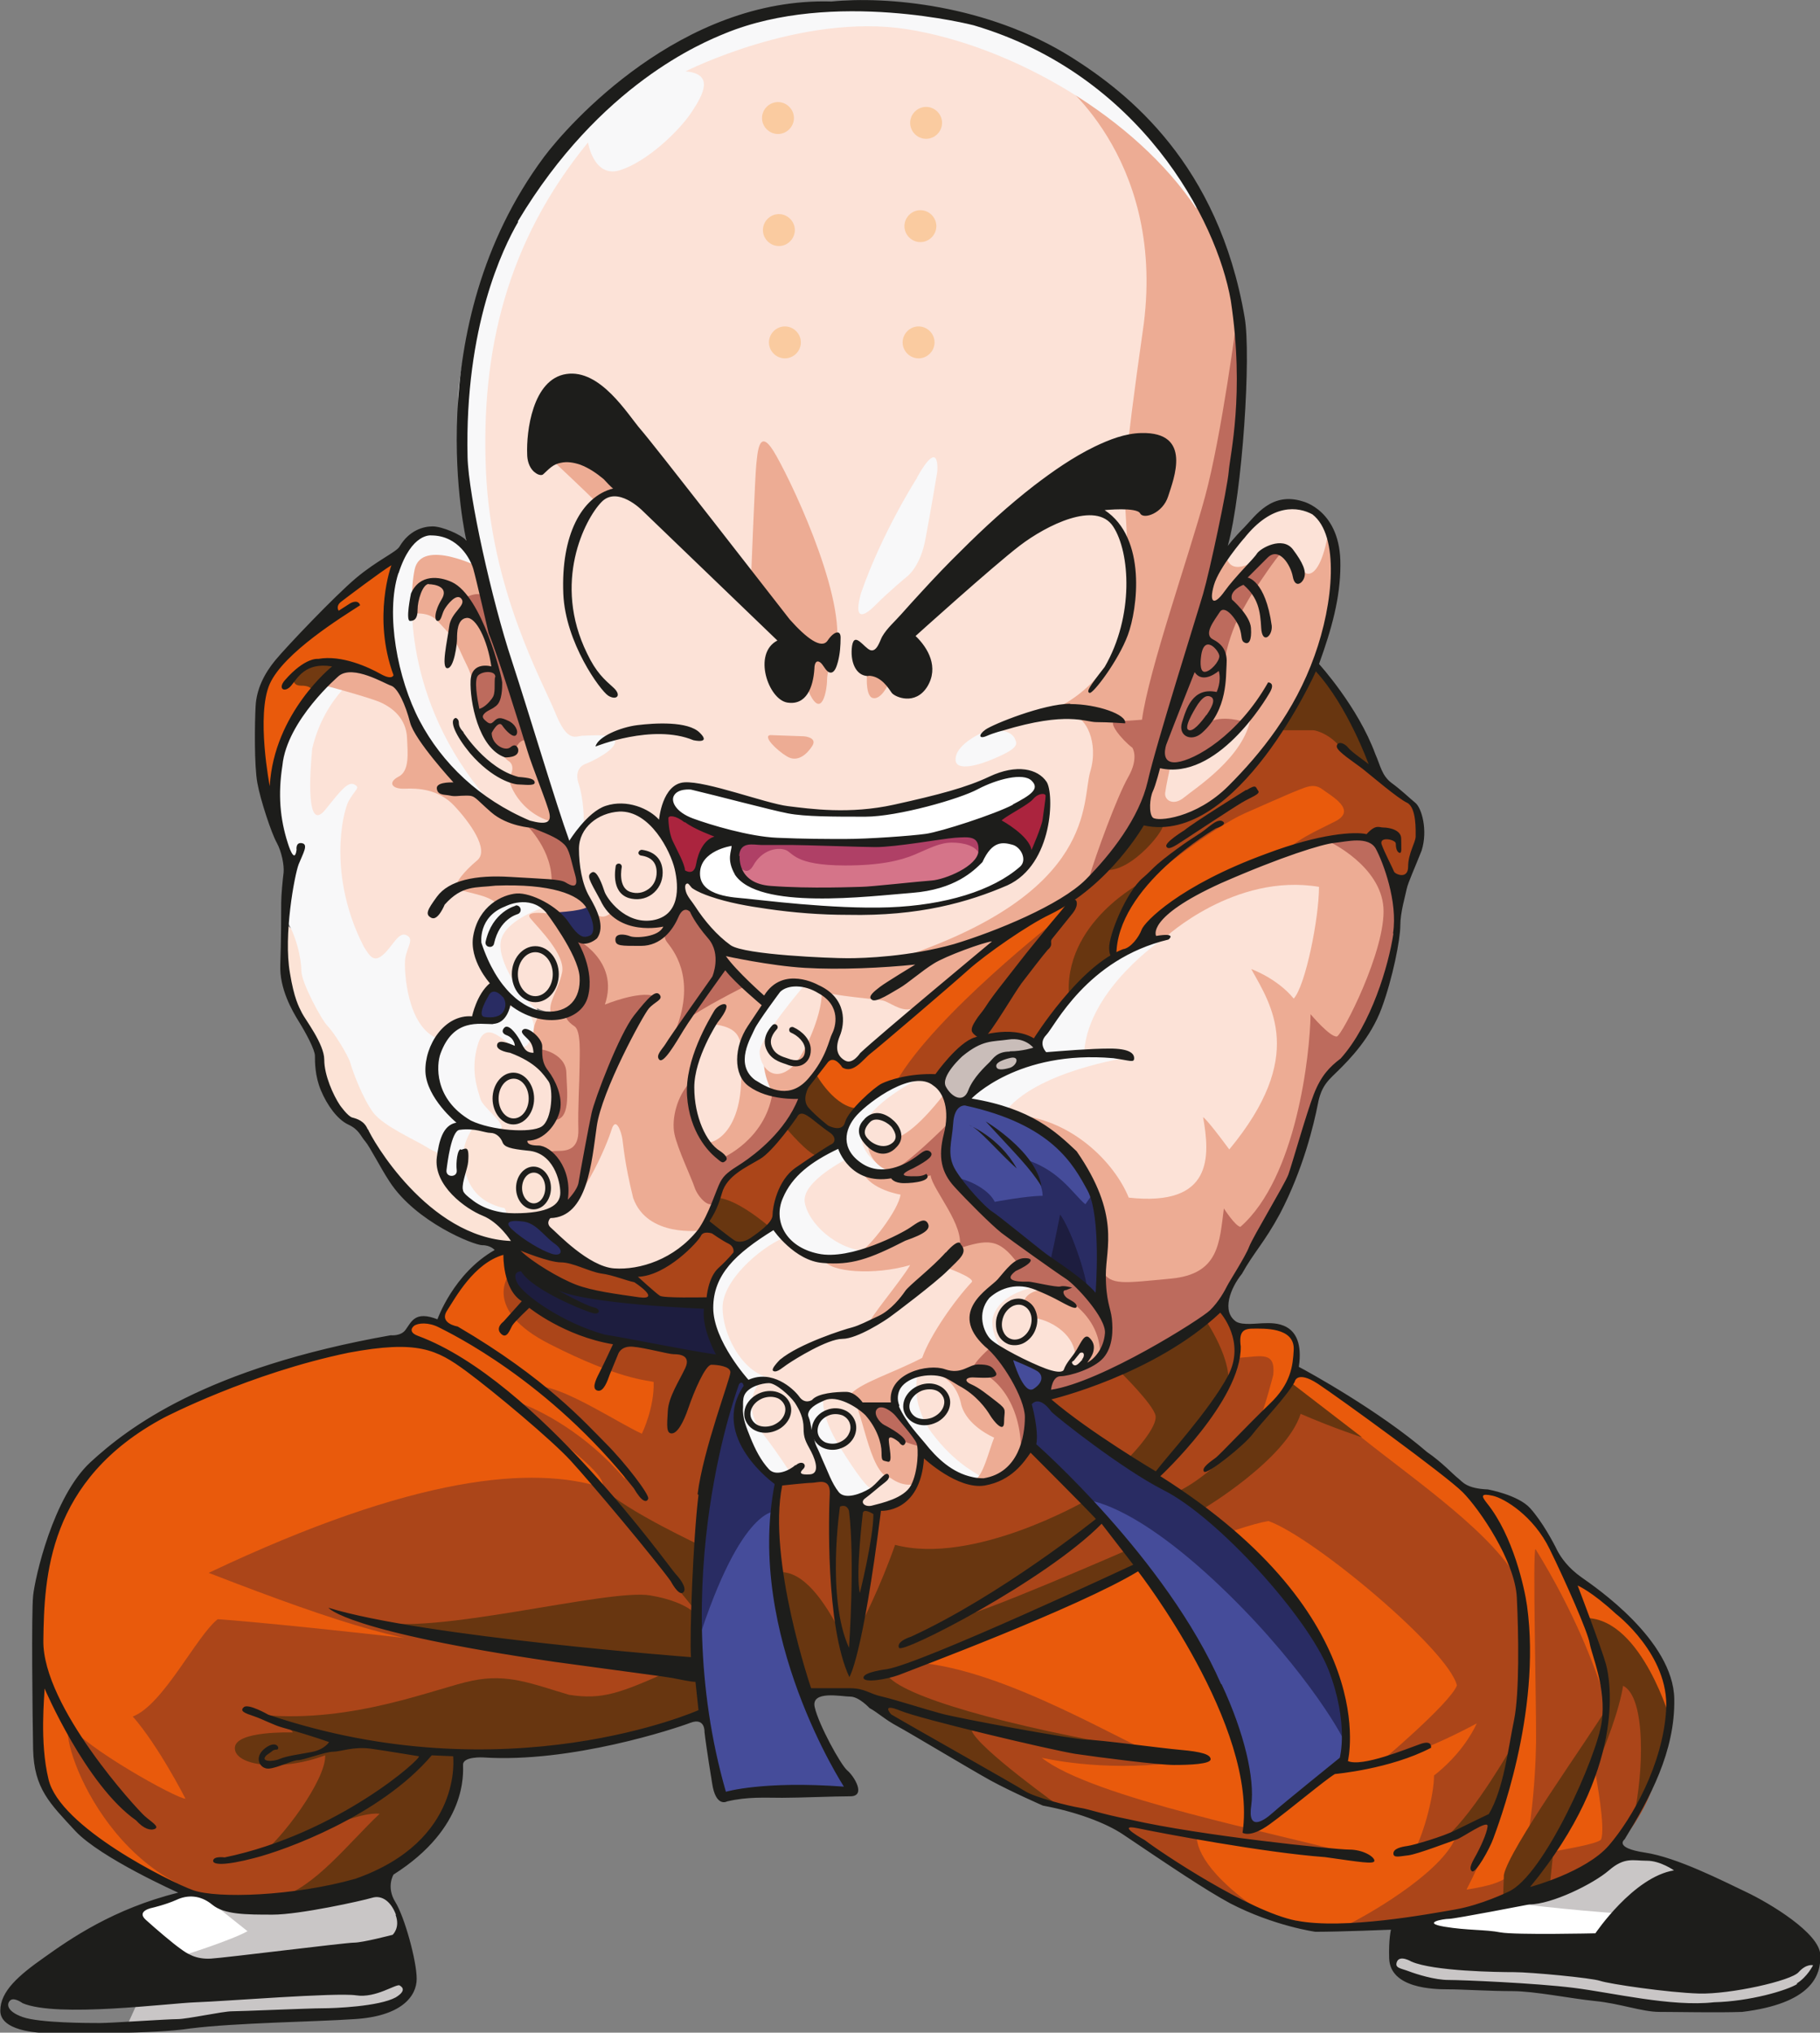 <?xml version="1.0" encoding="UTF-8"?><svg id="Capa_1" xmlns="http://www.w3.org/2000/svg" viewBox="0 0 60.45 67.5"><rect x="0" y="0" width="60.45" height="67.5" fill="#808080" stroke="none"/><defs><style>.cls-1{fill:#f8f8f9;}.cls-2{fill:#facba0;}.cls-3{fill:#683610;}.cls-4{fill:#e95a0c;}.cls-5{fill:#fff;}.cls-6{fill:#edac94;}.cls-7{fill:#fce3d6;}.cls-8{fill:#fce2d7;}.cls-9{fill:#af4066;}.cls-10{fill:#ab243e;}.cls-11{fill:#bd6b5d;}.cls-12{fill:#ab4519;}.cls-13{fill:#c9bdb9;}.cls-14{fill:#c9c6c6;}.cls-15{fill:#d57489;}.cls-16{fill:#1d1d1b;}.cls-17{fill:#1d1d3f;}.cls-18{fill:#723a11;}.cls-19{fill:#292c63;}.cls-20{fill:#454c9a;}</style></defs><path class="cls-5" d="M8.05,63.26l.42,1.25c-1.35,.81-2.44,.83-2.44,.83-.99-.3-1.97-1.83-1.07-2.07,.91-.36,1.37-.52,2.04-.22,.66,.3,1.05,.22,1.05,.22Z"/><path class="cls-14" d="M4.64,66.34l-.44,.97c1.35-.02,1.85-.16,3.26-.28,2.14-.08,6.29-.08,6.09-1.15-.2-1.07-1.93,.2-4.35,.16-2.42-.04-4.55,.3-4.55,.3Z"/><path class="cls-14" d="M6.89,63.07l1.33,1.06c-.53,.3-2.12,.8-2.12,.8,1.43,.83,4.88,.33,6.17,.1,1.29-.23,1.49-1.29,.23-2.36-1.73,.23-5.6,.4-5.6,.4Z"/><path class="cls-14" d="M46.49,64.77s-.43,.54,.05,.73c.5,.34,1.23,.48,2.75,.48s3.09,.27,5.81,.61c2.58,.25,5.08,.07,5.29-1.47-2.77-.11-5.04-.23-6.17-.23s-7.74-.12-7.74-.12Z"/><path class="cls-14" d="M55.89,62.21l-2.11,1.5c-.7,.14-3.34,.02-3.5-.46,1.41-.43,3.74-1.72,3.74-1.72,0,0,1.82,.21,1.88,.68Z"/><path class="cls-5" d="M50.28,63.19c.13,.04,2.79,.34,4.27,.39-1.2,.93-2.38,1.47-4.42,1.06-2.04-.41-3.26-.64-2.41-.95,.84-.3,2.56-.5,2.56-.5Z"/><path class="cls-4" d="M17.53,42.03s2.94,2.94,4.33,3.74c.62,1.33-.09,2.19-.77,3.08-.77,.92-4.63,1.99-6.2,2.52-1.57,.53,.41,2.2-.83,3.06-1.25,.86-7.56,2.67-7.44,3.53,.12,.86,.77,5.01,.77,5.13-.92-.24-1.69-.47-3.41-1.39-1.72-.92-3-2.37-2.7-5.19-.12-2.82-.24-7.21,3.47-9.14,0,0,4.06-2.52,8.84-2.82-.15-.5,.09-.95,1.13-.59-.09-.39,.41-1.51,2.11-2.52,.41,.33,.71,.59,.71,.59Z"/><path class="cls-12" d="M16.91,42.33s-.92,1.16,1.36,2.31c2.28,1.16,3.2,1.19,3.44,1.25,.03,.86-.39,1.72-.39,1.72-.74-.33-2.46-1.48-3.35-1.57,1.01,.65,2.73,2.64,2.79,3.08-1.28-1.51-2.82-2.31-3.62-2.58,1.57,1.48,3.01,2.38,2.88,2.86-2.32-.73-6.2-.43-13.09,2.83,4.51,1.75,6.85,2.46,9.08,2.46-6.26-.74-8.69-.92-8.78-.92-.71,.56-1.81,2.85-2.82,3.23,.86,.98,1.75,2.73,1.75,2.73-.3,0-3.38-1.72-3.86-2.46-.39,.5,1.48,5.72,5.9,5.87,3.71-.18,4.24-1.48,4.92-2.88,.68-1.39,1.96-3.06,4.42-3.06s4.8,.03,5.72-2.05c.92-2.08,1.6-8.36,1.57-9.61-.06-1.28-1.22-.74-3.53-1.48-2.31-.74-4.42-1.75-4.42-1.75Z"/><path class="cls-4" d="M40.88,44.08s-.43,.76,.09,2.04c.53,1.28,.32,.77,2.51,2.21,2.19,1.44-2.74,2.04-3.21,2.38-1.3,.17-6.07,2.14-7.29,2.74-1.23,.6-4.91,1.74-2.8,3.04,2.08,1.34,5.41,3.33,7.86,3.97,1.74,1.83,3.7,3.4,5.59,3.51,1.89,.11,2.46-.32,3.4-.57,.95-.25,2.32-.25,3.38-.76,1.06-.51,1,.11,1.95-.51,.94-.62,1.59-1.57,2.06-3.1,.47-1.53,1.02-1.91,1.06-2.63,.04-.72-.13-1.98-3.42-4.02-.89-1.83-1.55-2.87-3.14-2.87-1.19-.83-4.18-3.04-4.18-3.04l-1.72-1.12c0-.76,.47-1.57-2.15-1.29Z"/><path class="cls-12" d="M45.83,58.53s2.33-1.96,2.56-2.56c-.27-1.17-4.76-4.93-6.26-5.46-2.03,.33-11.66,4.7-11.66,4.7,2.93,.23,6.83,2.66,8.49,3.33-2.4,.3-4.36-.17-4.36-.17,1.67,1.33,8.03,2.56,10.02,3.13-2.96-.23-4.86-.6-4.86-.6-.07,.4,.27,1.37,2.3,2.7-1.93-.83-4.32-2.46-5-3.09-1.54-.43-2.37-.6-2.81-.78,0,0-3.77-2.23-4.66-3.08-.99-.84-2.38-2.05-2.86-2.78-.48-.73-.96-1.34-.99-1.96-.02-.62,.02-2.65,.17-2.82,.81-.02,1.73-.1,2.53-.07,.79,.02,2.03-.46,2.17-.96,.92,1.03,2.66,1.81,3.57-.01,.15-.72,.04-1.48,1.17-1.82,1.14-.34,2.23-.79,2.8-1.16,.56-.37,2.31-1.54,2.48-1.66,.2,.52,.6,1.32,.51,1.68,.76-.05,1.23-.23,1.15,.57,0,0-.28,1.1-.5,1.6,.93-.54,1.67-.92,3.45,.49,1.79,1.43,4.43,3.23,5.23,4.83,.72,1.68-.1,6.01-.81,7.89-.39,1.28-.95,2.25-.95,2.28,.8-.13,1.2-.24,1.61-.61,.49-.43,.68-2.99,.7-4.29,.01-1.29-.12-6.37-.02-6.41,1.26,2.03,1.97,3.87,2.29,4.93,.44-.79,.49-1.16,.95-.8,.46,.35,.88,2.45,.76,3.36-.12,.9-1.55,3.77-4.46,4.05,.54-.73,1.1-1.5,1.1-1.5,.12-.04,1.45-.24,1.54-.4,.15-.39-.16-2.03-.21-2.31-.99,1.57-1.79,4.26-3.87,4.64-2.08,.38-3.74,.59-4.46,.57,1.15-.57,3.39-1.95,3.74-3.05-1.67,.68-1.34,.57-1.42,.57,.37-.7,.67-1.93,.67-2.54,.83-.65,1.25-1.36,1.42-1.73-1.98,1.06-3.22,1.33-3.22,1.33Z"/><path class="cls-3" d="M23.26,53.82c0-.06-.26-.6-1.66-.84-1.4-.24-7.35,1.38-9.16,.84,2.26,.71,7.98,1.62,9.91,1.62-1.77,.8-2.35,1.01-3.45,.84-1.25-.37-2.03-.71-3.21-.47-1.19,.24-3.94,1.42-6.98,1.14,1.06,.45,1.01,.58,1.01,.58-.06,0-1.92-.06-1.92,.52s1.49,.8,3,.24c.04,.8-1.47,2.84-2.2,3.34,1.96-.84,3.34-1.47,4.01-1.4-1.03,.97-2.16,2.46-3.38,2.8,0,0,3.92-.37,5.24-2.13,.86-1.06,.65-2.37,.8-2.67,1.21,.09,3.84,.24,8.23-1.4-.43-1.96-.24-3-.24-3Z"/><path class="cls-3" d="M23.37,51.37s-2.65-1.23-3.34-1.96c.78,1.4,2.67,3.53,3.06,4.07,.15-1.47,.28-2.11,.28-2.11Z"/><path class="cls-3" d="M40.01,43.79s1.01,1.45,.75,2.34c-.26,.89-2.55,2.96-2.55,2.96-.42-.14-.82-.58-.82-.58,.31-.3,1.06-1.13,.99-1.5-.07-.37-1.17-1.45-1.17-1.45l2.79-1.78Z"/><path class="cls-3" d="M45.24,47.73l-2.34-1.8c-.24,.33-2.28,2.91-3.8,3.61,.65,.49,.84,.58,.84,.58,0,0,2.77-1.64,3.26-3.17,1.13,.49,2.04,.78,2.04,.78Z"/><path class="cls-3" d="M35.27,60.04s-2.81-2-3-2.58c2.25,.37,4.92,.85,5.74,.64-4.57-.77-8.11-1.78-8.55-2.49,2.7-.92,7.43-2.96,8.39-3.57l-.31-.61s-5.21,2.28-5.76,2.28c1.85-1.1,4.34-2.56,4.81-3.28l-.56-.58s-3.71,2.14-6.3,1.45c-.49,1.4-1.1,2.58-1.1,2.58,.3-2.11,.49-3.38,.49-3.77-.56-.12-1.34-.24-1.34-.24-.28,.77-.12,2.51,.09,4.24-.47-.87-1.17-1.99-2.04-1.9,0,1.38,1.01,4.08,1.01,4.08,1.06-.17,1.62-.1,2.21,.28,0,0,2.79,2.23,6.21,3.47Z"/><path class="cls-3" d="M50.26,57.93s-1.26,2.22-2.2,3.05c.7-.14,1.27-.65,1.6-.66,.33-.49,.59-2.39,.59-2.39Z"/><path class="cls-3" d="M55.51,57.2s-.96-3.42-2.81-3.47c.61,1.6,.82,2.46,.72,2.91-.72,1.19-3.3,4.76-3.47,5.62-.03,.78-.02,.89-.02,.89,1.41-.14,1.52-.3,1.52-.3l.16-1.52c.58-.73,2.04-3.73,2.3-5.35,.77,.38,.68,2.93,.35,4.36,.71-1.03,1.06-2.37,1.26-3.14Z"/><path class="cls-20" d="M35.93,49.64c-.11-.02,2.63,2.71,4.43,6.34,1.29,2.6,1.09,4.72,1.09,4.72,.71-.13,2.85-1.91,3.2-2.34,.13-.71-.56-2.69-1.64-3.82-1.07-1.13-4.14-4.38-7.08-4.91Z"/><path class="cls-20" d="M25.81,49.9s-1.6,.24-2.73,4.27c.25,2.36,.76,5.25,.98,5.5,1.02-.2,3.6-.16,4.32-.16-.85-1.31-2.78-4.45-2.58-9.61Z"/><path class="cls-19" d="M36.11,49.82s1.38,.04,4.18,2.63c2.8,2.6,4.29,5.1,4.4,5.47,.25-1.27-.58-3.92-3.36-6.58-2.16-2.2-6.07-3.98-6.74-5.07-.53,.02-.53,.33-.45,1,.07,.67,.05,.69,.44,1.14,.44,.45,1.54,1.4,1.54,1.4Z"/><path class="cls-19" d="M25.79,50.19s-1.15-.24-2.62,4.36c-.24-3.52,.71-8.01,1.36-9.03,.25,.2,.18,.4,.25,.64,.07,.26,1.09,2.93,1.09,2.93l-.09,1.11Z"/><path class="cls-17" d="M23.55,43.26s-4.89,.34-6.55-1.49c-.2,.89,.19,1.58,3.15,2.71,1.52,.13,3.38,.69,4.01,.69-.74-.84-.6-1.9-.6-1.9Z"/><path class="cls-20" d="M33.33,44.96s.43,1.54,1.11,1.36c.68-.18,.56-.99-1.11-1.36Z"/><path class="cls-8" d="M28.29,38.02s-.05-.95,.92-1.61c.97-.65,2.06-1.18,2.18,.33-.21,1.32-.71,1.46-.74,2.59-.03,1.14,1.41,2.27,1.77,3.03,.8,.42,1.38-.23,2.4,.2,.97,.46,1.3,2.09,1.32,2.4,.02,.3-.33,.7-1.15,.65-.47-.08-1.47-.71-1.88-.8,.06,.44,.67,3.8-.53,4.37-.5,.15-1.56-.76-2.06-1.32-.18,.52,.39,1.43-.71,2.02-.79,.42-1.26,.12-1.44-.06-.47-.01-.83-.71-1-.91-.44,.18-.8,.18-1.03,.18s-.94-.7-1.29-1.68c-.49-.89-.08-1.12,0-1.46-.65-.39-1.53-2-1.08-3.2,.45-1.2,2.23-2.03,2.24-2.21,.01-.18-.38-1.29,2.08-2.52Z"/><path class="cls-1" d="M34.46,42.72s-1.27,.18-1.49,1.05c-.09,.64,.44,1.2,.44,1.2-.61-.3-1.14-.89-.94-1.5,.2-.61,1.09-1.23,1.99-.74Z"/><path class="cls-1" d="M30.49,45.63s-.3,.88,.45,1.94c.79,1.06,1.53,1.36,1.64,1.47-.3,.14-1.06-.03-1.71-.79-.65-.76-1.53-1.64-1-2.27,.35-.44,.62-.35,.62-.35Z"/><path class="cls-1" d="M27.34,46.42s-.09,.59,.53,1.59c.62,1,.97,1.44,1.11,1.44-.17,.24-.89,.5-1.17,.18-.29-.35-.92-1.74-1-2.47-.15-.62,.3-.68,.53-.74Z"/><path class="cls-1" d="M28.16,38.47s-1.55,.76-1.43,1.46c.12,.7,1.06,1.58,2.08,1.62-1.2,.38-2.17,.26-2.78-.45-.85,.38-2.03,1.44-2.03,2.32s.61,2.05,1.44,2.3c-.2,.09-.89,.86-.11,1.88,.61,.79,.89,1.29,.96,1.35-.05,.24-.67,.29-1.02-.33-.35-.62-1.2-1.83-.35-2.64-.82-.89-1.64-2.02-1.32-3.21,.17-.97,2.12-2.05,2.18-2.24-.03-.44-.17-1.55,2.26-2.61,.02,.23,.11,.56,.11,.56Z"/><path class="cls-1" d="M30.55,35.81s-1.71,.82-1.93,1.73c-.12,.56,.38,1.15,.97,1.32-.33,.21-1.73-.02-1.65-.82,.08-.8,.64-1.96,2.61-2.23Z"/><path class="cls-6" d="M31.35,36.34s-.87,1.17-1.51,1.42c-.09,.36-.52,.61-1.02,.18,0,.47,.41,.97,.94,.97-.5,.21-1.11,.02-1.11,.02,.29,.59,1.26,.74,1.26,.74-.06,.49-.99,1.73-1.44,1.99-.55,.18-1.11,.17-1.11,.17,.18,.42,1.67,.53,2.87,.18-.33,.56-1.36,1.76-1.36,1.94,.74-.3,1.18-.76,1.26-.82,.21-.2,1.24-1.06,1.24-1.06,0,0,1,.35,.91,.5-.56,.59-1.39,1.77-1.65,2.52-.93,.49-2.12,.85-2.4,1.24,.41,.24,.61,2.65,1.35,2.75,.45,.33,.83,.2,.83,.2,.06-.36,.23-1.2,.23-1.2,0,0-1.65-1.65-.59-2.28,.71-.51,1.68-.18,1.88,.86,.2,.71,1.09,1.08,1.09,1.08-.17,.41-.38,1.35-.68,1.42,.91,.08,1.85-.61,1.83-1.88-.12-.96-.76-2-1-2.34-.55-.53-.85-1.03-.59-1.59,.26-.56,1.02-1.09,2.14-.52-.58,0-.73,.35-.71,.42,.35,.17,.38,.39,.38,.52,.62,.11,1.32,.61,1.32,1.27,.3-.53,.65-.12,.3,.29,.39-.12,.71-.44,.76-.89,.05-.45-.89-1.38-2.12-2.3-1.23-.93-2.29-1.24-2.68-1.88-.39-.64-.55-2.35-.36-3.15-.02-.59-.25-.75-.25-.75Z"/><path class="cls-11" d="M30.64,48.06s-.61-.16-.72-.25c-.52-.37-1.34-.92-.74-1.21,.34-.06,1,.73,1.46,1.46Z"/><path class="cls-11" d="M32.95,44.7s-.65,.56-.63,.75c1.03,.33,1.62,1.5,1.59,2.79,.48-.88,.31-2.14-.95-3.54Z"/><path class="cls-11" d="M31.52,37.28s-1.5,1.52-1.99,1.64c.6,.26,1.09,.21,1.38,.11,.05,.46,1.16,1.69,.95,2.42,.93-.28,1.31-.37,1.96,.53-.44,.3-.6,.55,.18,.64,.94,.09,2.61,.86,2.54,2.47,.46-.6,.41-1.59-1.09-2.75,0,0-3.32-2.19-3.83-3.26-.39-1.06-.09-1.78-.09-1.78Z"/><path class="cls-20" d="M36.43,39.83s-1.2-3.25-4.71-3.18c-.19,.11-.11,.65-.23,1.01-.12,.37-.25,1.46,1.25,2.31,1.5,.85,3.76,.64,3.69-.14Z"/><path class="cls-17" d="M34.52,41.69l.72-1.59c.71,.21,.92,2.58,.92,2.91-.63-.81-1.08-.95-1.64-1.32Z"/><path class="cls-19" d="M36.33,39.59l-.28,.4c-.43-.35-.89-1.21-2.18-1.54,.78,.58,.76,1.26,.76,1.26-.53,0-1.59,.2-1.59,.2-.23-.48-1.09-.83-1.34-.78,.33,.38,.95,1.12,1.9,1.9,.95,.78,1.27,.92,1.27,.92,.19-.83,.34-1.62,.34-1.62,.34,.46,.86,1.92,.92,2.59l.48,.3s.16-1.83-.27-3.63Z"/><path class="cls-6" d="M44.71,27.8s2.13,1.54,1.28,3.95c-.84,2.41-1.38,2.89-1.9,3.23-.36,.52-.88,2.47-1.46,3.93-.58,1.46-1.12,2.09-2.01,2.95-.88,.86-2.21,1.8-3.97,.86,.08-1.7-.08-2.51-.5-3.45-.42-.94-1.28-1.8-2.35-2.19,.74-.6,2.21-.52,3.39-.9,1.18-.38,2.87-2.16,3.37-3.41,.5-1.24-1.8-1.42-2.27-1.5-.46-.08-.06-.68,.82-1.28,.88-.6,2.61-1.8,5.59-2.19Z"/><path class="cls-8" d="M38.69,31.14s2.31-2.16,5.12-1.69c0,1.04-.45,3.29-.84,3.71-.56-.68-1.41-.98-1.41-.98,.67,1.21,1.83,2.9-.73,5.99-.79-1.07-.87-1.07-.87-1.07,.23,1.29,.34,2.98-2.47,2.67-.48-1.18-1.88-2.56-3.63-2.73-.39-.2-.79-.31-.79-.31,1.01-1.04,2.02-2.05,2.14-2.28,.11-.45,1.74-2.67,3.49-3.32Z"/><path class="cls-11" d="M44.15,27.95s1.7,.79,1.8,2.19c.09,1.4-1.38,4.26-1.55,4.28-.23,.02-.87-.74-.87-.74-.02,1.34-.47,5.43-2.33,7.06-.17-.02-.55-.61-.55-.61-.15,1.13-.15,2.18-1.76,2.33-1.61,.15-1.97,.23-2.29-.25,0,.72,.09,1,.11,1.23,.04,.23,.52,1.41-.69,1.96-.42,.17-.93,.29-1.21,.2-.05,.32-.09,.7-.09,.7,.86,.12,4.38-1.69,5.32-2.47,.62-.46,1.21-2.1,2.35-3.59,.64-1.41,1.36-3.99,1.45-4.17,.09-.18,.65-.74,1.09-1.32,.45-.59,1.44-2.73,1.45-4.03,.01-1.3-.37-2.33-.81-2.85-.23-.38-1.43,.08-1.43,.08Z"/><path class="cls-1" d="M32.06,36.63s1.49-2.12,5.44-1.52c0,0-3.15,.46-4.15,1.86,0,0-.46-.43-1.29-.34Z"/><path class="cls-1" d="M38.61,31.19s-2.43,1.63-2.6,3.72c0,0-1.08,.3-1.54,.11,0,0-.09-.45,.23-.88,.31-.43,1.77-2.52,3.92-2.95Z"/><path class="cls-19" d="M16.85,40.41s-.23,.15,.07,.48c.3,.34,1.15,.84,1.59,.89,.44,.05,.41-.14,.25-.36-.16-.22-.82-.78-.97-.92-.15-.14-.75-.21-.95-.09Z"/><path class="cls-12" d="M17.23,41.35s.94,.44,1.49,.42c.54-.02,.78,.36,1.28,.4,.5,.04,1.65,.17,2.35-.42,.69-.59,1.3-1.32,1.47-1.82,.17-.5,.1-.73,.86-1.24,.75-.5,1.7-1.59,1.84-1.91,0,0,.59,.36,.71,.46,.13,.1,.69,.43,.63,.59-.06,.16-.44,.46-.77,.63-.33,.17-1.24,.86-1.26,1.45-.02,.59-.04,.69-.1,.75-.06,.06-.46,.29-.73,.52-.27,.23-1.32,.94-1.42,2.07,0,0-1.34-.02-2.03-.06-.69-.04-2.47-.11-3.71-.92-.4-.31-1.05-.9-.59-.92Z"/><path class="cls-3" d="M23.8,39.78s.52-.08,1.77,.97c0,0-.5,.38-.84,.57,0,0-.27,.08-.48-.11-.21-.19-.84-.44-.73-.74,.11-.31,.27-.69,.27-.69Z"/><path class="cls-3" d="M26.11,37.46s.78,.94,1.09,.94c0,0,.36-.11,.59-.4,.08-.08-.06-.38-.23-.5-.17-.11-.59-.46-.95-.69,0,0-.36,.27-.5,.65Z"/><path class="cls-13" d="M31.85,35s-.65,.66-.68,.78c-.03,.11,.09,.34,.2,.48,.11,.14,.52,.47,.85,.13,.33-.34,.68-.67,.9-.69,.21-.02,.56-.18,.83-.38,.28-.2,.54-.05,.52-.29-.03-.24-.2-.63-.76-.63s-1.32,.12-1.86,.61Z"/><path class="cls-4" d="M27.67,34.98s-.3,.33-.47,.54c-.18,.21-.45,.56-.53,.69-.08,.14-.1,.57,.1,.7,.2,.14,.73,.56,.84,.62,.11,.06,.4,.05,.5-.13,0,0,.15-.45,.49-.72,.34-.27,1.22-.9,2.04-.89,.27,0,.58,.04,.58,.04,0,0,.32-.62,.64-.84,.32-.22,1.31-1.04,2.57-.37,0,0,1.41-2.13,2.3-2.6,.89-.47,1.16-.64,1.29-.74,.12-.1,.35-.94,1.41-1.48,1.06-.54,3.19-1.48,4.08-1.71,.89-.22,2.13-.82,2.42,.42,.27,.74,.37,.84,.49,.84s.32-.12,.42-.49c.1-.37,.32-1.11,.32-1.41s-.25-.91-.87-1.24c-.62-.32-.52-.62-.62-.82-.1-.2-.69-1.56-1.04-2.13-.35-.57-.62-.95-.95-1.1,0,0-.39,.7-.5,.95-.11,.25-1.33,2-1.57,2.26-.23,.26-1.27,1.38-1.55,1.52-.28,.14-1.74,.59-2,.26,0,0-.25,.09-.48,.4-.23,.31-1.04,1.52-1.49,1.83-.45,.31-1.91,1.18-2.28,1.3,0,0-.46,.29-.56,.42-.09,.12-.53,.48-.79,.7-.26,.22-1.3,1.05-1.58,1.32-.28,.26-1.43,1.16-1.61,1.32-.19,.16-.7,.73-.84,.79-.14,.06-.37,.36-.77-.27Z"/><path class="cls-12" d="M35.13,30.52s-4.07,3.16-5.36,5.4c0,0,.53-.27,1.24-.07,0,0,.84-1.24,1.93-1.4,.62-.09,1.13-.09,1.42,.2,0,0,1.6-2.38,2.65-2.84,0,0-.24-.78,.53-1.91,.51-.78,2.85-2.47,3.8-2.89,0,0,1.6-.71,1.8-.78,.2-.07,.49-.24,.78-.02,.29,.22,1.18,.69,.42,1.07-.76,.38-1.25,.6-1.62,.98,0,0,1.82-.69,2.76-.42,0,0,.2,.11,.29,.29,.09,.18,.53,1.13,.64,1.27,.11,.13,.31-.18,.45-.69,.13-.51,.27-1.13,.27-1.38s-.18-.67-.4-.82c-.22-.16-.64-.58-1.07-.84-.42-.27-.84-.56-.84-.56,0,0-.02-.6-.18-.78-.16-.18-1.22-.8-1.29-.8s-.31,.09-.56,.36c-.24,.27-1.58,2.18-2.16,2.51-.58,.33-1.64,1.31-2.6,.82,0,0-.2,.02-.33,.24-.13,.22-1.47,2.04-2.07,2.27l-.51,.8Z"/><path class="cls-3" d="M38,27.25s.38,.11,.6,.13c.22,.02-.98,1.6-1.89,1.51l1.29-1.64Z"/><path class="cls-3" d="M37.98,29.27s-2.71,1.36-2.47,3.89c0,0,1.09-1.25,1.62-1.4,0,0-.69-.53,.84-2.49Z"/><path class="cls-3" d="M43.72,22.26s-.89,1.62-1.14,1.99h1.04c.09,0,.61,.14,.97,.66,.36,.51,.81,.6,.89,.63,.08,.03,.11-.3,.02-.5-.08-.2-.6-1.25-.82-1.62-.22-.36-.61-1.14-.97-1.16Z"/><path class="cls-8" d="M27.46,32.53s-.07,.37,.09,.55c.15,.17,.29,.47,.31,.72,.02,.25-.11,.74-.13,.94-.02,.2,.28,.92,.63,.59,.35-.33,1.79-1.5,2.07-1.74,.28-.24-.85-1.22-1.2-1.22s-1.77,.17-1.77,.17Z"/><path class="cls-6" d="M23.97,31.57s-.07,.44,.3,.74c0,0,.48,.44,.57,.52,.09,.09,.5,.46,.65,.37,.15-.09,.46-.57,.76-.57s.61,0,.74,.09c.13,.09,.37,.15,.5,.24,.13,.09,1.57,.22,1.81,.26,.24,.04,.61,.39,.98,.28,.37-.11,1.92-1.55,2.31-1.79,.39-.24,.79-.59,.55-.7-.24-.11-.63-.28-1.18-.28s-2.57-.26-3.07-.09c-.5,.17-3.45,.46-3.77,.46s-1.16,.46-1.16,.46Z"/><path class="cls-6" d="M20.19,30.15s-.35,.05-.38,.42c0,0,.07,.3-.03,.4-.1,.1-.22,.35-.64,.13,0,0-.19-.01-.1,.22,.09,.23,.37,1.16,.32,1.42-.06,.25-.27,.92-.69,.92s-.72,.04-.92-.02c-.2-.07-.25,.33-.23,.59,.02,.26,.24,.58,.29,.8,.04,.22,.1,.35,.2,.49,.1,.14,.34,.36,.36,.64,.02,.27,.06,1.05-.3,1.26-.35,.21-.71,.25-.8,.28-.09,.03,.2,.31,.49,.42,.3,.11,.63,.48,.68,.64,.05,.15,.3,.3,.28,.55-.01,.25,.03,.67,.2,.46,.17-.2,.43-.45,.45-.53,.01-.08-.2,.34,.09,.37,.3,.03,1.32,1.41,1.74,1.53,.42,.12,1.33,.37,1.63,.12,.29-.25,.62-.64,.71-.9,.09-.26,.34-.79,.42-1.04,.08-.25,.9-.79,1.16-.99,.26-.2,1.44-1.43,1.44-1.69s.03-.37,.23-1.4c.2-1.02,.2-1.46,.2-1.46,0,0-1.01-.33-1.13-.42-.12-.09-.47-.15-.6-.26-.14-.11-.4-.34-.47-.4-.07-.06-.5-.48-.61-.68-.11-.2-.23-.6-.29-.7-.06-.09-.26-.47-.34-.54-.08-.08-.5-.54-.5-.54,0,0-.29-.33-.5-.34-.2-.01-.7-.11-1.01-.11s-1.35,.34-1.35,.34Z"/><path class="cls-6" d="M20.11,30.1s-.33,.16-.29,.44c.03,.28,.05,.89-.61,.67,0,0-.02,.27,.12,.61,.15,.34,.11,.64,.07,.82-.03,.19-.08,1.07-.88,1.07-.47,0-.68-.05-.81-.11-.12-.06-.11,.5-.08,.7,.03,.2,.12,.28,.17,.48,.05,.2-.03,.47,.1,.58,.12,.12,.57,.71,.51,1.08-.06,.37-.02,1.21-.93,1.21,0,0-.39,.42-.14,.42s.62,.06,.78,.22c.15,.15,.7,.99,.95,1.27,.25,.28,.67,.59,1.27,.96,.6,.37,1.55,.67,1.61,.68,.06,.02,.68,.39,.88,.17,.2-.22,.79-1.01,.9-1.4,.11-.39,.34-.99,1.01-1.32,.51-.33,1.66-1.29,1.81-1.92,.09-.33,.06-.45,.26-.74,.2-.29,.82-1.04,.9-1.43,.08-.39,.47-.82,.14-1.15-.33-.32-.51-.54-.51-.54,0,0,1.41,.14,2-.11,.59-.25,.73-.03,.87,.2,.14,.23,.39,.39,.67,.14,.28-.25,1.64-1.3,1.89-1.49,.25-.19,.39-.59,.39-.59,0,0-.53,.09-.91,.25-.39,.16-1.89,.6-2.4,.6s-2.85,.34-5.26-.23c-.59-.15-.67-.22-.67-.22,0,0-.5-.53-.64-.78-.14-.25-.33-.64-.5-.64s-.28,.17-.37,.29c-.09,.12-.65,.5-1.16,.33-.48-.17-1.14-.54-1.14-.54Z"/><path class="cls-11" d="M23.99,32.03l.8,.7s-1.6,.8-2.01,1.16l1.21-1.86Z"/><path class="cls-11" d="M22.94,35.92s-.05,1.86,1.06,2.53c0,0,1.39-.59,1.65-2.11,0,0,.85,.15,.95-.08,0,0,.03,.41-.15,.67-.18,.26-.77,1.19-1.96,1.88-.21,.21-.46,.44-.7,1.03-.18,.41-.62-.1-.72-.41-.1-.31-.57-1.29-.67-1.78-.1-.49,.08-1.26,.54-1.73Z"/><path class="cls-11" d="M21.55,30.69s.39-.09,.51,.04c.12,.12-.08,.32,.09,.55,.17,.23,.99,1.14,.3,2.91,0,0,1.43-1.6,1.48-2.32,.06-.44-.42-.93-.63-1.22-.21-.29-.57-.65-.57-.65l-1.2,.69Z"/><path class="cls-11" d="M19.08,31.15s1.52,.72,1.01,2.21c0,0,1.14-.47,1.65-.28,0,0-1.67,2.13-1.96,3.73-.04,.67-.21,1.43-.36,2.05-.17,.7-.59,1.29-.7,1.1-.11-.19,.08-1.14-.48-1.65,0,0-.06-.09,.27-.09s.72-.04,.7-.72c-.02-.68,.04-1.65,.04-2.05s.06-1.22-.17-1.37c-.23-.15-.38-.36-.23-.48,.15-.11,.63-.57,.55-.95-.08-.38-.32-1.48-.32-1.48Z"/><path class="cls-6" d="M27.03,32.8s-1.67,2.7-1.92,3.26c0,0,.99,.62,1.61,.06,.47-.53,1.08-1.58,1.15-2.08,.06-.4-.19-1.12-.84-1.24Z"/><path class="cls-1" d="M25.65,36.27s-.53-.94-.13-1.55c.39-.61,1.25-1.97,1.25-1.97,0,0-.65-.36-1.04,.18-.39,.54-1,1.58-1,1.58,0,0-.7,1.09,.92,1.77Z"/><path class="cls-8" d="M23.69,34s-.72,1.43-.72,2.12,.36,1.65,.47,1.79c.11,.14,1.22-.18,1.18-2.29,0-.97,.14-1.47-.93-1.61Z"/><path class="cls-8" d="M26.7,32.74s-1.47,1.72-1.47,2.19,.45,1.07,1.08,.5c.43-.39,1.08-1.94,.97-2.58l-.57-.11Z"/><path class="cls-8" d="M18.42,40.24s-.5,.07-.47,.22c.04,.14,.43,.61,.68,.79,.25,.18,1.15,1.04,1.86,1.04s2.12-.43,2.8-1.43c0,0-1.79,.25-2.26-1.08-.29-1.18-.32-1.72-.36-1.97-.04-.25-.22-.75-.36-.29-.14,.47-1.08,2.76-1.9,2.72Z"/><path class="cls-7" d="M15.72,37.44s-.44,.28-.47,1.09c-.02,.81,.05,1.6,1.37,1.84,.91,.12,1.81-.12,1.91-.23,.09-.12,.39-.74-.09-1.58-.37-.3-.81-.54-1-.54s-.12-.09-.46-.28c-.35-.19-.7-.21-.7-.21l-.56-.09Z"/><path class="cls-1" d="M15.72,37.44s-.33,.44-.33,.91,.12,1.51,1.37,1.77c0,0,.21,.35-.14,.26-.35-.09-1.58-.77-1.72-.98-.14-.21-.28-.71-.26-1.06,.03-.35,.33-.77,.33-.77,0,0,.05-.19,.75-.12Z"/><path class="cls-19" d="M18.3,30.16s.46,.66,.58,.84c.13,.17,.46,.28,.63,.24,.17-.05,.38-.41,.3-.66-.08-.25-.41-.76-.54-.87-.13-.11-.98,.46-.98,.46Z"/><path class="cls-7" d="M9.44,30.66s0,1.96,.28,2.56c.28,.6,.92,1.4,.92,2.04s.44,1.64,1.44,2.2c.16,.32,1.68,3.48,4.84,3.96,0,0,.48,0-.08-.64-.44-.4-.96-.68-1.2-.84-.24-.16-.56-.52-.72-.68-.16-.16-.4-.84-.16-1.16,0,0-.76-1.52-1.32-2.32-.56-.8-1.96-3.28-2.04-3.52-.08-.24-1.96-1.6-1.96-1.6Z"/><path class="cls-8" d="M11.36,22.59s-1.04,1.04-1.12,2.36c-.08,1.32-.12,2,.12,2.64,.24,.64,.56,2.8,.88,3.64,.32,.84,1.2,1.8,1.48,2.12,.28,.32,1.57,1.17,1.72,1.4,.15,.23-.08,.44-.04,.92,.04,.48,.6,1.44,1.08,1.6,.48,.16,1.2,.4,1.84,.4s.96-.24,1.08-.88c.12-.64-.2-1.12-.44-1.4-.24-.28,.04-.4-.12-.68-.16-.28-.16-.56,0-.88,0,0,0-1.36-.04-2.76-.04-1.4,.2-1.6-.12-2.24-.32-.64-.84-1.44-.84-1.44,0,0-1.08-.88-1.2-1.04-.12-.16-1.04-1.16-1.04-1.16l-1.32-2.4-1.04-.8-.88,.6Z"/><path class="cls-4" d="M12.95,18.64s-1.63,1.1-2.07,1.68c-.45,.58-1.23,1.29-1.65,1.81-.42,.52-.89,2.05-.39,4.07,.05,.37,.34-.05,.37-.45,.03-.39,.52-1.92,1.08-2.55,.55-.63,.95-1.08,1.23-1.08s1.44,.47,1.68,.55c0-.13-.21-.84-.21-1.71s-.08-1.71,.13-2.07c0,0,.18-.58-.16-.26Z"/><path class="cls-18" d="M9.77,22.48s-.11,.29,.24,.29,.37,.16,.37,.24,.58-.6,.71-.73c.13-.13-.18-.37-.42-.29-.24,.08-.79,.37-.89,.5Z"/><path class="cls-8" d="M13.37,19.43s-.14,6.46,4.5,7.99c0,0,.47,.15,.62-.07,.15-.22-2.14-5.85-2.22-7.26-.07-1.42-.47-1.89-.65-2.11-.18-.22-1.38,.18-1.63,.33-.25,.15-.62,1.13-.62,1.13Z"/><path class="cls-6" d="M15.87,18.67s-1.33-1.04-2.06,.06c-.36,.54-.34,.81-.37,1.35-.04,.54,.62,.04,1.1,.55,.47,.5,.59,.63,.79,1.09,.19,.43,.36,.65,.36,1.05s.29,1.23,.4,1.45c.11,.22,.62,.94,.8,1.05,.18,.11,.15,.36,.04,.51-.11,.14,.33,1.27,1.49,1.53l-2.54-8.64Z"/><path class="cls-1" d="M16.02,18.88s-2.03-1.05-2.25,.04c-.22,1.09-.29,4.65,2.65,7.88,0,0-2.43-1.53-3.16-4.25-.29-1.24-.47-3.41,.07-4.14,.55-.73,.98-1.13,1.89-.58,.51,.25,.8,1.05,.8,1.05Z"/><path class="cls-6" d="M40.85,18.27s.6-.72,.57-.3c-.03,.42-.48,.69-.15,.3,.33-.39,.3,.3,.83,.06,.54-.24,.92,.24,.92,.42s.78-1.67,1.01-1.31c.24,.36,.33,1.67,.24,2.27-.09,.6-.48,2.3-.66,2.59-.18,.3-1.61,3.04-2.71,3.94-1.1,.89-2.62,1.73-2.83,.57,0,0,.15-1.07,.42-1.61,.27-.54,1.49-4.86,1.49-4.86,0,0,.45-1.88,.86-2.06Z"/><path class="cls-8" d="M18.77,27.86s-2.89-7.68-3.24-10.35c0,0-.33-3.07-.11-4.9,.25-2.03,1.3-8.49,8.52-11.62,0,0,4.37-1.48,7.85-.42,0,0,2.5,.32,4.16,1.73,1.66,1.41,5.28,4.61,5.32,9.12,.04,4.51-.7,6.8-.88,7.5-.18,.7-.88,3.45-1.23,4.33-.35,.88-1.13,3.52-1.3,4.09-.18,.56-.39,.63-.63,.92-.25,.28-1.2,1.34-1.94,1.76-.74,.42-2.89,1.51-4.23,1.73-1.3,.21-5.88,.63-7.29-.42-.49-.56-.88-1.69-1.23-1.27-.35,.42-1.06,1.16-2.18,.18,0,0-.32,.42-.63,.04-.32-.39-.53-1.34-.6-1.83-.07-.49-.35-.56-.35-.56Z"/><path class="cls-6" d="M35.04,2.54s3.66,2.6,2.95,8.21c-.71,4.96-.65,5.49-.65,5.49l.12,2.07s.71,3.43-2.13,5.08c0,0,0,.41,.35,.41s.83,.83,.53,1.83c-.29,1,.24,3.96-6.2,6.14,0,0,1.55-.18,2.55-.55,1.01-.37,4.09-1.62,5.07-3.64,.98-2.02,1.59-5.04,1.86-5.76,.27-.72,1.57-5.6,1.57-5.92s.42-4.35,.13-5.57c-.29-1.22-1.51-5.31-4.56-7.7-1.43-.93-1.59-.11-1.59-.11Z"/><path class="cls-2" d="M26.4,7.64c0,.29-.24,.53-.53,.53s-.53-.24-.53-.53,.24-.53,.53-.53,.53,.24,.53,.53Z"/><path class="cls-2" d="M26.37,3.92c0,.29-.24,.53-.53,.53s-.53-.24-.53-.53,.24-.53,.53-.53,.53,.24,.53,.53Z"/><path class="cls-2" d="M26.6,11.37c0,.29-.24,.53-.53,.53s-.53-.24-.53-.53,.24-.53,.53-.53,.53,.24,.53,.53Z"/><path class="cls-2" d="M31.1,7.51c0,.29-.24,.53-.53,.53s-.53-.24-.53-.53,.24-.53,.53-.53,.53,.24,.53,.53Z"/><path class="cls-2" d="M31.29,4.08c0,.29-.24,.53-.53,.53s-.53-.24-.53-.53,.24-.53,.53-.53,.53,.24,.53,.53Z"/><path class="cls-2" d="M31.04,11.37c0,.29-.24,.53-.53,.53s-.53-.24-.53-.53,.24-.53,.53-.53,.53,.24,.53,.53Z"/><path class="cls-6" d="M24.94,19.33s.14-3.59,.18-3.91c.04-.32,.07-1.23,.56-.46,.49,.78,2.36,4.65,2.11,6.48,0,0-.32,.77-.32,1.13s-.18,1.34-.6,.42l-.46-1.55s-.49-.77-.67-.95c-.18-.18-.81-1.16-.81-1.16Z"/><path class="cls-6" d="M18.31,15.25s1.09,1.02,1.51,1.44l.81-.56-1.34-1.23-.99,.35Z"/><path class="cls-6" d="M25.57,24.41l1.13,.04s.46,.03,.28,.32c-.18,.28-.49,.56-.84,.35-.35-.21-.81-.67-.56-.71Z"/><path class="cls-6" d="M28.81,22.19s-.11,.92,.18,.99c.28,.07,.56-.49,.56-.63s-.74-.35-.74-.35Z"/><path class="cls-1" d="M30.47,15.85s-1.16,1.8-1.87,3.84c-.25,.88,.04,.85,.49,.39,.46-.46,1.02-.92,1.02-.92,0,0,.46-.32,.63-1.27,.18-.95,.39-2.22,.39-2.22,0,0,.11-1.2-.67,.18Z"/><path class="cls-1" d="M18.98,27.95s.26-.39,.36-.47c.11-.09,.02-1.05-.11-1.42-.13-.36-.02-.6,.21-.69,.24-.09,1.01-.47,.99-.75-.02-.28-.79-.19-1.05-.19s-.52,.28-.94-.77c-.43-1.05-2.13-4.06-2.3-8.03-.17-3.97,.69-7.6,3.39-10.9,0,0,.19,1.2,1.07,.92,.88-.28,1.93-1.27,2.36-1.91,.43-.64,.75-1.29-.19-1.37,0,0,3.84-1.95,7.36-1.4,3.52,.56,7.6,2.94,9.6,5.95l.11-.39s-2.21-4.19-7.41-5.88c-2.4-.62-5.62-.79-8.72,.43-3.09,1.22-5.3,4.25-6.01,5.02-.71,.77-2.58,5.24-2.49,7.51,.09,2.28,.19,3.58,.39,4.14,.19,.56,1.35,5,1.67,5.95,.32,.95,1.35,3.99,1.35,3.99,0,0,.19,.32,.34,.26Z"/><path class="cls-1" d="M32.71,24.29s-1.01,.41-.97,.96c.03,.37,.78,.16,1.28-.06,.51-.22,.82-.39,.71-.6,0,0-.08-.48-1.03-.3Z"/><path class="cls-11" d="M41.09,10.51s-.51,3.95-1.07,6c-.56,2.05-1.86,5.72-2.09,7.39,0,0-.6,.05-.88,.05s.19,.6,.56,.88c0,0,.23,.33-.14,.98-.37,.65-1.07,2.56-1.3,3.35,0,0,1.18-.95,1.67-2.14,.49-1.2,.58-1.66,.82-1.63,.25,.03,1.63,.01,2.67-1.42,0,0-.75-.25-1.21,.03,0,0,.59-1.55,.56-1.89s.22-1.12,.43-1.55c.22-.43,.5-.9,.59-1.02,.09-.12,.65-.99,.93-1.27,0,0-.53-.03-.87,.37-.34,.4-1.05,1.12-1.18,1.36-.12,.25-.4,.19-.43-.15-.03-.34,.81-3.78,.81-4.31s.56-3.29,.14-5.02Z"/><path class="cls-5" d="M22.64,26.1s-.44,.2-.44,.59,.91,.69,1.11,.77c.2,.07,1.9,.52,3.44,.52s4.35-.03,6.03-.64c.72-.42,1.73-.89,1.73-1.31s-.84-.54-1.34-.22c-.49,.32-3.41,1.21-5.12,1.21s-4.2-.77-5.41-.91Z"/><path class="cls-5" d="M23.92,27.98s-.82,.42-.79,1.06c.02,.64,.99,.84,1.41,.89,.42,.05,2.65,.3,3.51,.32,.87,.02,5.14,0,6.06-1.78,0-.32-.79-1.09-1.16-.57-.37,.52-.82,1.29-2.03,1.53-1.21,.25-4.92,.42-5.88-.02-.96-.45-.77-1.16-.59-1.38,.17-.22-.4-.22-.52-.05Z"/><path class="cls-10" d="M22.33,26.85s-.31,.09-.23,.56c.08,.46,.31,1.69,.7,1.66,0,0,.26,.22,.28,.08,.02-.14,.22-.77,.31-.9,.09-.12,.65-.42,.5-.53-.16-.11-.56-.33-.85-.43-.29-.11-.67-.31-.7-.43Z"/><path class="cls-10" d="M33.34,26.96s-.37,.17-.17,.45c.2,.28,.81,.68,.91,.85,.11,.17,.45-.26,.53-.54,.08-.28,.17-1.09,.19-1.27,.02-.19-.23-.36-.34-.23-.11,.12-1.12,.74-1.12,.74Z"/><path class="cls-15" d="M24.44,27.7s-.16,.74-.02,1.13c.14,.38,.95,.79,1.91,.81,.97,.02,2.72-.02,3.11-.04,.38-.02,2.25-.27,2.9-.86,.27-.23,.65-.65,.52-.97-.14-.32-.56-.09-.83-.13-.27-.05-2.77,.36-3.33,.38-.56,.02-3.42,.14-4.25-.32Z"/><path class="cls-9" d="M24.39,28.51s.34,.74,.63,.23c.29-.52,.79-.61,1.06-.52,.27,.09,.29,.52,2,.52,1.15,0,1.82-.16,2.3-.36,.47-.2,.83-.4,1.24-.4s.81,.12,.9,.38c.09,.26,.2-.27,.11-.59-.09-.32-.58-.2-.88-.18-.29,.02-2.05,.41-3.04,.36-.7,.02-3.69-.07-4.12-.07s-.22,.45-.2,.63Z"/><path class="cls-8" d="M40.73,18.45s.06,.92,1.37-.12c.54-.45,1.13,.21,1.13,.48s.57,.69,.89-1.13c.03-.48-1.04-.98-1.46-.95-.42,.03-1.67,1.04-1.94,1.73Z"/><path class="cls-8" d="M38.85,25.55s-.12,.54-.15,.78c-.03,.24,.27,.45,.63,.15,.36-.3,2-1.34,2.21-2.65,0,0-1.46,1.64-2.68,1.73Z"/><path class="cls-11" d="M15.44,19.86s.76,1.13,.8,1.38c.04,.25,.15,.76,.15,.91s-.58,0-.62,.36c-.04,.36,.07,1.23,.18,1.52,.11,.29,.47,1.13,1.16,.87,0,0,.15-.45,.47-.29,.2,.09-1.09-4.32-1.31-4.61-.22-.29-.36-.36-.84-.15Z"/><path class="cls-1" d="M12.06,22.3s-1.27,.77-1.69,2.56c-.08,.82-.21,2.85,.45,2.01,.53-.66,.74-.92,.95-.82,.21,.11,.03,.16-.19,.55-.21,.4-.69,2.51,.5,4.83,.21,.34,.34,.55,.66,.26,.32-.29,.5-.77,.77-.63,.26,.13,0,.4-.05,.77-.05,.37,.05,2.3,1.11,2.67,0,0-.11,.02-.14,.47-.03,.45-.06,1.61,.85,2.2,0,0,.25,.17-.06,.23-.31,.06-.54,.65-.56,.93,0,0-.2-.06-.51-.25-.31-.2-1.41-.68-1.75-1.13-.34-.45-.68-1.35-.76-1.64-.08-.28-.56-1.04-.76-1.24-.2-.2-.87-1.44-.87-1.83s-.17-1.21-.54-1.75c0,0,.2-1.07,.2-1.24s-.03-.82-.17-1.13c-.14-.31-.48-2.14-.34-2.51,.14-.37,.87-2.54,1.92-3.22,.37-.31,.8-.34,.99-.09Z"/><path class="cls-6" d="M10.7,22.74s1.51,.4,1.93,.58c.42,.19,.86,.54,.89,1.19,.02,.49,.09,1.09-.28,1.28-.37,.19-.23,.42,.21,.4,.44-.02,1.12,.02,1.63,.56,.51,.54,1.19,1.47,.77,1.82-.42,.35-.77,.77-.68,.91,.09,.14,1,.21,1.28,.49,.28-.02,.77-.23,1.16-.07,.4,.16,.82,.4,.82,.4,0,0,1.17-.05,1.12-.26-.05-.21-.26-.58-.37-1.16-.12-.58-.47-1.21-.72-1.3-.26-.09-.91-.21-1.14-.28-.23-.07-1.35-.79-1.7-1.07-.35-.28-1.68-1.89-1.93-2.54-.26-.65-.44-1.07-1.4-1.33-.68-.19-1.14-.02-1.14-.02l-.44,.42Z"/><path class="cls-11" d="M17.49,27.4s.89,.85,.83,1.95c0,0,.59,.18,.75,.18s.22-.1,.12-.63c-.1-.53-.41-1.14-.71-1.3-.3-.16-.98-.2-.98-.2Z"/><path class="cls-8" d="M17.96,30.04s-2.1,.46-1.24,2.25c.65,1.02,1.14,1.36,1.82,1.33,0,0,.71-.22,.74-.59,.03-.37,.28-1.57-1.33-3Z"/><path class="cls-6" d="M18.33,30.35s-.96-.15-.71,.15c.25,.31,1.17,1.2,1.05,1.79-.12,.59-.49,1.02-.37,1.36,.12,.34,1.02-.28,1.05-.49,.03-.22,.09-.86-.09-1.39-.18-.53-.93-1.42-.93-1.42Z"/><path class="cls-1" d="M17.4,33.5s.48,.32,.28,.88c-.2,.56-.33,.34-.61,.33-.27,0-.91-.93-1.19-.05-.28,.88,0,1.56,.08,1.84,.08,.28,.84,.8,.68,1,0,0-.72-.04-1.16-.2-.44-.16-1.2-1.48-1.2-2.04s.48-1.12,1.04-1.28c.56-.16,1.24-.04,1.44-.28,.2-.24,.36-.44,.36-.44l.28,.24Z"/><path class="cls-1" d="M18.04,30.14s-1.24,.4-1.4,1.08c-.16,.68,.72,1.96,1.28,2.4,0,0-1.24-.32-1.68-1.36-.44-1.04-.4-1.64,.16-2.12,.56-.48,1.28-.32,1.64,0Z"/><path class="cls-16" d="M17.12,30.08s-.77,.19-.99,1.19c-.02,.08,.03,.16,.11,.17,.08,.02,.16-.03,.17-.11,.18-.81,.75-.96,.77-.97,.08-.02,.13-.1,.11-.18-.02-.08-.1-.13-.17-.11Z"/><path class="cls-19" d="M16.38,32.74s-.55,.52-.48,1.02c0,.18,.38,.13,.52,.11,.14-.02,.43-.13,.43-.59,0,0-.04-.43-.47-.54Z"/><path class="cls-16" d="M17,32.35c0,.51,.35,.93,.78,.93s.78-.42,.78-.93-.35-.93-.78-.93-.78,.42-.78,.93Zm.2,0c0-.4,.26-.73,.58-.73s.58,.33,.58,.73-.26,.73-.58,.73-.58-.33-.58-.73Z"/><path class="cls-16" d="M16.36,36.48c0,.47,.31,.86,.69,.86s.69-.39,.69-.86-.31-.86-.69-.86-.69,.39-.69,.86Zm.2,0c0-.36,.22-.66,.5-.66s.5,.3,.5,.66-.22,.66-.5,.66-.5-.3-.5-.66Z"/><path class="cls-16" d="M17.14,39.45c0,.39,.26,.71,.58,.71s.58-.32,.58-.71-.26-.71-.58-.71-.58,.32-.58,.71Zm.2,0c0-.28,.17-.51,.39-.51s.38,.23,.38,.51-.17,.51-.38,.51-.39-.23-.39-.51Z"/><path class="cls-16" d="M21.2,28.3c0,.05,.03,.1,.09,.11,.35,.05,.52,.24,.52,.56,0,.23-.1,.44-.28,.56-.17,.12-.38,.16-.59,.09-.43-.14-.29-.82-.29-.82,.01-.05-.02-.11-.08-.12-.05-.01-.11,.02-.12,.08,0,.04-.18,.86,.43,1.06,.27,.08,.55,.04,.77-.12,.23-.17,.36-.43,.36-.72,0-.43-.25-.7-.69-.76-.05,0-.1,.03-.11,.09Z"/><path class="cls-16" d="M33.55,43.19c-.19,.09-.35,.27-.42,.48-.04,.1-.05,.2-.05,.3,0,.12,.02,.24,.07,.34,.07,.16,.2,.27,.35,.33,.15,.05,.33,.04,.48-.03,.19-.09,.35-.27,.42-.48,.08-.22,.07-.45-.02-.64-.07-.16-.2-.27-.36-.33-.15-.06-.33-.04-.48,.03Zm.02,1.27c-.11-.04-.19-.12-.24-.23-.07-.14-.07-.32-.01-.49h0c.06-.17,.18-.3,.32-.37,.11-.05,.23-.06,.33-.02,.1,.04,.19,.12,.24,.23,.07,.14,.07,.32,.01,.49-.06,.17-.18,.3-.32,.37-.11,.05-.23,.06-.33,.02Zm-.44-.78h0Z"/><path class="cls-16" d="M27.46,46.82c-.2,.07-.36,.22-.44,.4-.04,.09-.06,.18-.06,.28,0,.07,.01,.15,.04,.22,.06,.16,.18,.29,.34,.36,.18,.08,.4,.09,.6,.01,.2-.07,.36-.22,.44-.4,.07-.16,.08-.34,.02-.5-.06-.16-.18-.29-.34-.36-.18-.08-.4-.09-.6-.01Zm-.04,1.08c-.11-.05-.2-.14-.24-.25-.04-.11-.03-.23,.02-.35,.06-.14,.18-.24,.33-.3h0c.15-.06,.31-.05,.45,0,.11,.05,.2,.14,.24,.25,.04,.11,.04,.23-.02,.35-.06,.14-.18,.24-.33,.3-.15,.06-.31,.05-.45,0Zm.04-1.08h0Z"/><path class="cls-16" d="M25.26,46.25c-.21,.08-.39,.24-.48,.43-.04,.09-.06,.18-.06,.27,0,.07,.01,.14,.04,.21,.06,.15,.18,.28,.34,.35,.19,.09,.43,.09,.64,.01,.22-.08,.39-.24,.48-.43,.07-.16,.08-.33,.02-.48-.06-.15-.18-.28-.34-.35-.19-.09-.43-.09-.64-.01Zm-.08,1.08c-.11-.05-.19-.14-.23-.24-.04-.1-.03-.22,.02-.33,.07-.15,.2-.26,.37-.33h0c.17-.06,.34-.06,.49,0,.11,.05,.19,.14,.23,.24,.04,.1,.03,.22-.02,.33-.07,.15-.2,.26-.37,.33-.17,.06-.35,.06-.49,0Zm.08-1.08h0Z"/><path class="cls-16" d="M30.54,46c-.22,.08-.39,.24-.48,.43-.04,.09-.06,.18-.06,.27,0,.07,.01,.14,.04,.21,.06,.15,.18,.28,.34,.35,.19,.09,.43,.09,.64,.01,.22-.08,.39-.24,.48-.43,.07-.16,.08-.33,.02-.48-.06-.15-.18-.28-.34-.35-.19-.09-.43-.09-.64-.01Zm-.08,1.08c-.11-.05-.19-.14-.23-.24-.04-.1-.03-.22,.02-.33,.07-.14,.2-.26,.37-.33h0c.17-.06,.35-.06,.49,0,.11,.05,.19,.14,.23,.24,.04,.1,.03,.22-.02,.33-.07,.15-.2,.26-.37,.33-.17,.06-.35,.06-.49,0Zm.08-1.08h0s0,0,0,0Z"/><path class="cls-16" d="M25.66,34.04s-.38,.36-.22,.77c.14,.36,.43,.45,.67,.53l.08,.03c.2,.07,.4,.05,.54-.06,.09-.07,.2-.2,.2-.45,0-.34-.29-.62-.58-.75-.05-.02-.11,0-.13,.05-.02,.05,0,.11,.05,.13,.23,.1,.47,.32,.47,.57,0,.14-.04,.24-.12,.29-.1,.08-.25,.06-.36,.03l-.09-.03c-.22-.07-.44-.14-.54-.41-.11-.29,.16-.54,.17-.56,.04-.04,.04-.1,0-.14-.04-.04-.1-.04-.14,0Z"/><path class="cls-11" d="M17.9,35.35s-.08-.32-.08-.46,.97,.06,.99,.72c.02,.67,.17,1.65-.48,1.58,0,0,.08-.25,.08-.57s-.06-.86-.51-1.27Z"/><path class="cls-16" d="M35.52,29.93s-.06,.06-.09,.09c-.06,.07-.12,.14-.18,.22-.2,.24-.4,.47-.59,.71-.25,.31-.51,.62-.75,.93-.25,.32-.5,.64-.75,.96-.11,.14-.21,.28-.31,.42-.05,.07-.09,.14-.14,.21-.09,.14-.21,.26-.3,.41-.06,.1-.18,.27-.12,.39,.03,.06,.11,.12,.17,.16,.08,.05,.18,.05,.26,0,.2-.14,.96-1.44,1.21-1.78,.26-.34,.72-.94,.87-1.11,.05-.04,.09-.09,.11-.15,.01-.05,0-.08,0-.13,0-.05,.04-.09,.07-.13,.22-.27,.44-.55,.66-.82,.07-.09,.15-.24,.12-.36-.02-.11-.13-.08-.19-.04-.02,0-.03,.02-.04,.03Z"/><path class="cls-16" d="M41.39,26.23s-1.77,1.1-2.05,1.34c0,0-.67,.41-.6,.54,.06,.13,.26,0,.52-.17,.26-.17,1.7-1.12,1.99-1.29,.28-.17,.63-.28,.54-.39-.09-.11-.04-.24-.39-.02Z"/><path class="cls-16" d="M40.38,27.51s-3.32,1.92-3.3,4.23c0,0-.22,.22-.24-.24-.02-.45,.58-1.9,1.12-2.35,.17-.14,.32-.31,.48-.45,.28-.24,.58-.46,.89-.68,.17-.12,.35-.23,.53-.35,.14-.09,.26-.2,.4-.3,.08-.06,.24-.16,.34-.1,0,0,.22,.09-.22,.24Z"/><path class="cls-3" d="M27.11,35.68s.62,1.13,1.42,1.13c0,0-.49,.49-.6,.78,0,0-.71-.16-1.16-.71,0,0-.42-.42,.33-1.2Z"/><path class="cls-16" d="M14.23,19.4c.22,0,.69,.09,.44,.5-.25,.41-.25,.72-.13,.72s.13-.22,.22-.38c.09-.16,.41-.57,.57-.35,.16,.22-.35,.44-.41,.91-.06,.47-.28,1.39-.06,1.39s.32-.79,.32-.98,0-.66,.32-.69c.31-.03,.69,.72,.82,1.61,0,0-.66-.19-.69,.47-.03,.66,.25,2.24,1.14,2.55,0,0,.5,.03,.44-.28,0,0-.06-.22-.25-.06-.19,.16-.63-.09-.63-.47,0,0,.22-.44,.35-.25,.13,.19,.38,.44,.47,.31,.09-.13-.06-.38-.28-.47-.09-.04-.19-.09-.29-.08-.19,.02-.21,.28-.41,.12-.08-.07-.18-.14-.11-.24,.09-.13,.28-.17,.39-.27,.01,0,.03-.02,.04-.03,.19-.16,.19-.6,.19-.76s-.66-2.87-1.67-3.34c-.41-.19-1.07-.28-1.36,.38,0,0-.19,.91-.03,.91s.25-.09,.25-.38,.16-.85,.38-.85Zm2.21,3.09c-.03,.22,.03,.54-.09,.69,0,0-.01,.02-.02,.03-.09,.12-.24,.28-.41,.33-.07-.34-.18-.97-.04-1.11,.16-.16,.6-.16,.57,.06Zm44.02,42.42c-.03-.72-1.68-1.71-2.46-2.08-.78-.37-2.3-1.15-3.36-1.31-1.06-.16-.68-.44-.68-.44,.84-1.37,1.68-2.92,1.65-4.66-.03-1.96-2.64-3.73-3.08-4.04-.44-.31-.68-.65-.81-.9-.12-.25-.5-.96-.9-1.4-.4-.44-1.4-.62-1.4-.62-.72-.03-.84-.25-.99-.37-.16-.12-.53-.53-1.03-.87-1.59-1.37-3.95-2.67-4.26-2.83,.23-1.56-.89-1.45-1.13-1.45s-.73,.08-.95-.05c-.5-.34-.19-1.12,.19-1.59,.4-.72,.74-1.03,1.26-1.99,.78-1.49,1.13-2.98,1.26-3.64,.12-.65,.38-.82,.71-1.15,.33-.33,1.04-1.04,1.41-2.04,.37-1,.62-2.29,.62-2.74s.17-1,.21-1.21c.04-.21,.29-.75,.5-1.29,.21-.67,0-1.41-.21-1.58-.21-.17-.46-.42-.79-.66-.33-.25-.37-.58-.54-.96-.58-1.58-1.87-2.99-1.87-2.99,.42-1.16,.71-2.2,.71-3.28,.02-1.82-1.25-2.12-1.25-2.12-1.04-.33-1.57,.48-1.94,.86-.37,.37-.55,.62-.55,.62,.49-1.8,.78-6.35,.56-7.59-.87-5.09-3.87-7.45-5.74-8.63C32.79,.14,29.41-.13,27.62,.05c-5-.15-8.75,4.09-9.55,5.16-4.24,5.7-2.58,12.74-2.58,12.74-.17-.2-.81-.47-1.12-.47s-.78,.13-1.1,.67c-.1,.18-.75,.46-1.45,1.05-.7,.59-2.31,2.28-2.68,2.73-.37,.45-.62,.96-.65,1.52-.03,.56-.05,1.98,.06,2.56,.1,.56,.47,1.67,.64,1.97,.17,.31,.25,.76,.23,.99-.03,.23-.08,.76-.08,1.01s0,1.27-.03,2.06c-.03,.79,.39,1.52,.62,1.89,.23,.37,.53,.93,.53,1.13s0,.68,.2,1.15c.2,.48,.54,.96,.9,1.13,.37,.17,.41,.38,.57,.56,.16,.19,.5,.87,.81,1.34,.87,1.34,2.8,2.11,3.08,2.11s.41,.16,.41,.16c-1.37,.78-1.9,2.3-1.9,2.3-.75-.29-.86,.08-1.06,.35-.16,.22-.49,.18-.49,.18-6.16,1.09-8.73,3.07-9.98,4.22-1.24,1.15-1.84,3.84-1.9,4.43-.06,.59-.02,4.04,0,5.1,.03,1.31,.56,1.8,1.4,2.71,.84,.9,3.42,2.05,3.42,2.05-2.15,.53-3.61,1.55-4.45,2.15-.84,.59-1.46,1.12-1.46,1.77s1.15,.75,1.74,.75,3.36,.03,4.57-.16c1.52-.19,4.14-.22,5.44-.31,1.56-.09,2.08-.75,2.08-1.34s-.4-2.05-.71-2.55c-.31-.5-.06-.91-.06-.91,2.46-1.56,2.31-3.37,2.31-3.65s.67-.24,.67-.24c2.92,.19,6.38-.96,6.88-1.15,.5-.19,.47,.31,.47,.31,.06,.53,.25,1.68,.25,1.68,.12,.84,.5,.62,.5,.62,.68-.16,1.24-.12,1.83-.12s1.72-.05,2.26-.05,.13-.67-.1-.86c-.22-.19-.95-1.52-1.08-2.1-.13-.57,.89-.35,1.18-.35s.64,.38,.64,.38c.29,.16,.51,.38,.92,.6,.41,.22,2.42,1.43,3.11,1.81,.7,.38,1.73,.83,1.73,.83,1.09,.2,2.08,.57,2.65,.95,1.56,1.05,2.73,1.84,3.56,2.29,1.46,.76,2.84,.95,2.84,.95,.84,0,2.51-.07,2.51-.07,0,0-.08,.31-.06,.95,.03,1,1.48,1.03,1.95,1.03s1.39,.06,2.14,.06,1.95,.25,2.76,.33c.81,.08,1.56,.36,2.12,.36s1.95,.03,2.76,0c2.26-.28,2.62-1.18,2.59-1.89Zm-5.76-3.12c.45,0,.9,.32,.9,.32-1.35,.22-2.61,2.09-2.61,2.09,0,0-2.64,.06-3.15-.03-.51-.1-1.09-.06-1.87-.19-.77-.13-.03-.26,.16-.26s2.67-.48,2.67-.48c.74,0,2.12-.68,2.64-1.13,.52-.45,.8-.32,1.25-.32Zm-3.87,.86c3.2-3.89,2.66-6.85,2.51-7.39-.15-.54-.94-2.61-.94-2.61,0,0,.47,.2,1.27,.94,0,0,1.78,1.36,1.67,3.19-.11,1.82-1.13,3.6-1.9,4.5-.77,.89-2.61,1.38-2.61,1.38Zm-10.05-16.95c-.62,1.15-2.05,2.7-2.39,3.16,0,0-2.2-1.3-3.47-2.39,0,0,3.41-.81,5.61-2.88,0,0,.87,.96,.25,2.11Zm-.22,10.23c-1.83-4.19-6.14-7.97-6.14-7.97,.09-.46-.15-1.33-.15-1.33,.28-.31,.65,.25,.65,.25,.19,.19,2.33,1.89,3.72,2.6,1.8,.9,4.8,4.22,5.49,5.98,.68,1.77,.37,2.91,.37,2.91,0,0-1.92,1.55-2.23,1.83-.31,.28-.84,.62-.71-.25,.12-.87-.22-2.39-.99-4.03Zm-11.57-5.94c-.26,.08-.44-.1-.26-.23,.18-.13,.47-.39,.67-.54,.21-.16,.1-.26,.1-.26-.11-.11-.37,.33-.63,.48-.26,.16-.8,.37-1.01,.11-.24-.3-.38-.73-.54-1.07-.06-.14-.12-.29-.19-.43-.08-.16-.09-.31-.15-.48-.04-.14-.05-.28-.09-.42-.02-.08-.07-.14-.04-.23,.06-.21,.36-.34,.54-.42,.41-.18,1.06,.21,1.35,.49,.39,.44,.54,.93,.54,1.24s.03,.26,.21,.31c.18,.05,.03-.52,.03-.73s.34,.08,.34,.08c0,0,.13,.21,.21,.03,.08-.18-.54-.52-.7-.6-.16-.08-.39-.39-.23-.54,.16-.15,.49,.1,.6,.23,.1,.13,.62,.72,.7,.91,.08,.18,.05,.96-.18,1.4-.23,.44-1.01,.6-1.27,.67Zm.02,.29c0,.81-.45,2.62-.45,2.62-.15-.61,.1-2.67,.1-2.67,.05-.15,.35,.05,.35,.05Zm-.81,4.44c-.76-1.66-.3-4.69-.3-4.69,.25-.1,.3,.15,.3,.15,.2,1.66,0,4.54,0,4.54Zm-1.78-6.07c-.2,.18-.65,.39-.88,.14-.27-.29-.46-.67-.61-1.04-.13-.33-.28-.66-.25-1.02,0-.13-.01-.26,.04-.39,.12-.29,.59-.41,.82-.41s.69,.41,.86,.65c.16,.25,.29,.51,.29,.84s.06,.43,.25,.78c.18,.35,.27,.74-.04,.76-.31,.02-.37-.04-.22-.18,.14-.14-.04-.31-.25-.12Zm3.45-1.98c-.08-.18-.06-.41,.04-.57,.27-.42,1.07-.53,1.5-.34,.15,.07,.29,.17,.43,.25,.59,.31,.92,.78,1.04,.98,.12,.2,.47,.63,.47,.23s.12-.39-.23-.66c-.35-.27-.59-.47-.86-.59-.27-.12-.16-.23,.04-.23s.9,.08,.78-.16c-.12-.23-.27-.27-.59-.27s-.55,.35-1.1,.16c-.55-.2-1.92,.12-1.8,1.1h-.94s-.23-.35-.55-.35-.94,.04-1.13,.27c0,0-.24,.16-.43-.12-.2-.27-.9-.9-1.68-.55,0,0-1.17-1.29-1.17-2.39s.74-1.8,2-2.58c0,0,.7,1.02,1.64,1.09,.94,.08,1.53-.12,2.74-.74,.66-.23,.86-.39,.74-.59-.12-.19-.35,0-.59,.16-.23,.16-1.96,1.1-3.05,.86-1.09-.23-1.49-1.1-1.17-1.84,.31-.74,.94-1.21,1.84-1.64,0,0,.39,1.21,1.76,.98,0,0,.08,.16,.43,.16s.94-.08,.74-.31c0,0-.12,.08-.31,.08s-.82,.04-.12-.27c.51-.27,.7-.43,.55-.55-.16-.12-.31,.08-.55,.23-.23,.16-1.02,.63-1.72,.16-.7-.47-.59-1.13-.16-1.6,.43-.47,1.88-1.53,2.54-.98,.35,.23,.55,.82,.35,1.6-.2,.78-.08,1.29,.35,1.76,.43,.47,1.21,1.25,1.56,1.53,.35,.27,1.84,1.33,2.15,1.53,.31,.2,1.33,1.29,1.29,1.8-.04,.51-.35,.86-.59,.98,0,0,.16-.2,.2-.35,.04-.16,.04-.31-.12-.47-.16-.16-.27,.12-.43,.39-.16,.27-.33,.4-.43,.67,0,0-.04,.16-.59-.04-.55-.2-1.6-.74-1.84-.98-.23-.23-.47-.86-.04-1.37,.39-.35,.94-.51,1.53-.27,.59,.24,.82,.39,.98,.47,.16,.08,.39,.2,.39,.08s-.19-.19-.31-.27c-.12-.08-.2-.27-.04-.27l.2-.08s-.27-.08-.39-.04c-.12,.04-.94-.16-1.06-.16s-.94,.04-.43-.35c.51-.23,.67-.43,.31-.43s-.63,.39-.9,.7c-.27,.31-1.68,1.06-.43,2.23,.55,.43,1.33,1.72,1.33,2.35s-.2,1.84-1.37,2.03c-.12,0-.25-.01-.37-.04-.67-.14-1.18-.62-1.59-1.14-.15-.19-.61-.66-.85-1.2Zm-14.56-8.51c-.12,0-.17,.45-.14,.7,.03,.25-.37,.25-.34,0,.03-.25,.16-1.3,.43-1.34,.52-.07,.84,.1,1.03,.1s.34,.15,.4,.31c.06,.16,.25,.22,.84,.28,.84,.06,1.08,.99,1.08,1.4s-.4,.68-1.52,.68c-.51,0-1.04-.14-1.44-.47-.08-.06-.24-.18-.27-.28,0-.02,0-.03-.01-.05-.03-.24,.16-.67,.18-.91,.05-.62-.12-.4-.25-.4Zm1.39-5.06c.09,.11,.13,.31,.02,.49-.11,.18-.36,.22-.63,.18-.27-.04,.13-.69,.13-.69,.13-.29,.38-.09,.47,.02Zm-.71-1.79s-.12-.86,.79-1.21c0,0,.79-.42,1.35,.19,0,0,1.07,1.4,1.12,2.14,.05,.74-.37,1.21-1.12,1.16-.74-.05-1.63-.74-2.14-2.28Zm.37,2.69c.49,0,.59-.62,.59-.62,1.01,.79,2.35,.59,2.58-.29,.23-.88-.33-1.8-.33-1.8,.32,.16,.63-.13,.63-.13,.28-.39,0-.95-.25-1.38-.25-.42-.35-1.06-.35-1.59,0-.71,.64-1.2,1.34-1.24,1.02-.04,1.7,1.31,1.84,1.91,.14,.6,.18,1.55-.74,1.7-.92,.14-1.52-.74-1.59-.95-.07-.21-.25-.74-.42-.64-.18,.11-.11,.21,.28,.92,.57,1.24,2.09,.88,2.09,.88-.14,.35-.92,.39-1.1,.32-.18-.07-.49-.11-.49,.11s.18,.21,.85,.21,1.06-.53,1.24-.95c.18-.42,.39-.18,.39-.18,0,0,.14,.35,.6,.88,.46,.53,.14,1.27,.14,1.27,0,0-1.45,2.05-1.55,2.23-.11,.18-.35,.39-.21,.53,.14,.14,.53-.53,.81-.99,.28-.46,1.38-1.98,1.38-1.98,.32,.42,1.21,1.16,1.21,1.16l-.46,.69c-.46,.69-.5,1.62,.03,2,.65,.48,1.64,.42,1.64,.42-.43,1.08-1.41,1.83-1.86,2.13-.46,.29-.59,.39-.72,.62-.13,.23-.39,1.11-.75,1.6-.78,.98-1.93,1.34-2.78,1.28-.85-.06-1.9-1.18-2.09-1.34-.2-.16-.03-.33-.03-.33,1.24-.03,1.37-1.86,1.54-3.04,.16-1.18,1.54-3.7,1.73-3.92,.2-.23,.49-.29,.36-.46-.13-.16-.36,.07-.85,.69-.49,.62-1.31,2.78-1.41,3.24-.1,.46-.39,2.03-.43,2.29-.03,.26-.36,.59-.36,.59,.16-1.08-.56-1.8-.98-1.8s-.36-.16-.36-.16c.56,0,.98-.56,1.08-1.01,.1-.46-.16-1.01-.39-1.31-.23-.29-.2-.56-.2-.82s-.46-.65-.62-.56c-.16,.1,.07,.23,.2,.39,.13,.16,.13,.39,.13,.39-.29,0-.33-.2-.46-.43-.13-.23-.39-.56-.52-.39-.13,.16,.07,.23,.07,.23,.29,.1,.29,.36,.29,.36-.23-.1-.56-.23-.59-.03-.03,.2,.43,.26,.43,.26,.88,.33,1.11,.72,1.28,.95,.16,.23,.13,1.27-.23,1.5-.36,.23-1.67,.13-2.35-.2-1.24-.72-1.14-1.86-1.01-2.22,.43-1.18,1.28-.98,1.77-.98Zm8.04-4.97c.77,1.21,4.46,.73,5.89,.62,1.43-.11,2.05-.73,2.34-1.02,.33-.73,.69-.66,.99-.58,.29,.07,.51,.51,.26,.73-.91,.8-2.49,1.28-4.35,1.35-1.87,.07-4.39-.26-4.75-.29-.37-.04-1.53-.06-1.53-.83s1.05-.92,1.05-.92c0,.18-.18,.44,.11,.95Zm.15-.6c.03-.51,.48-.37,.75-.37h1.02c.34,0,2.41,.07,2.75,.07,.71,0,2.17-.27,2.65-.31,.47-.03,.81-.07,.78,.44-.03,.51-1.12,.95-1.56,.98-.44,.03-2.04,.21-2.34,.21-.15,0-1.66,.07-2.99-.03-1.15-.08-1.04-1-1.04-1Zm8.72-1.19c.24-.2,.88-.51,1.05-.71,.17-.2,.41-.2,.41-.1s-.07,.54-.1,.78c-.03,.24-.37,1.02-.37,1.02-.07-.48-.98-.98-.98-.98Zm.38-.52c-.61,.32-2.4,.9-2.9,.97-.5,.07-1.93,.17-2.65,.17s-1.36,0-2.29-.04c-.93-.04-2.22-.43-2.79-.64-.57-.21-.74-.56-.64-.75,.13-.26,.57-.21,.57-.21,.89,.21,2.65,.68,3.22,.79,.57,.11,1.5,.11,2.57,.11s3.15-.59,3.75-.92c.61-.32,1.5-.56,1.78-.27,.27,.27-.03,.47-.64,.79Zm-10.9,.58c.31,.24,.98,.48,.98,.48-.34,.1-.54,.51-.61,.92-.07,.41-.37,.2-.37,.2,0-.2-.27-.68-.41-.98-.14-.31-.14-.75-.14-.75,0-.1,.24-.1,.54,.14Zm6.21,5.9c.14,.11,.67-.25,.92-.39,.25-.14,.74-.57,1.13-.81,.39-.25,1.66-.71,1.94-.74,0,0-3.78,3.14-4.38,3.71,0,0-.25,.39-.5,.25-.25-.14-.35-.39-.18-.81,.18-.42,.25-1.27-.71-1.7,0,0-1.17-.67-1.8,.35,0,0-.92-.81-1.27-1.31,0,0,1.45,.32,2.62,.39,1.17,.07,2.61,0,3.67-.11,0,0-.99,.6-1.17,.74-.18,.14-.42,.32-.28,.42Zm-7.78,9.2c.97-.03,2.02-1.18,2.1-1.36,.08-.18,.37-.08,.37-.08,0,0,.34,.24,.55,.34,.21,.11,.16,.29,.16,.29,0,0-.16,.21-.5,.52-.34,.31-.39,.97-.39,.97-.16,0-1.42,.03-1.55-.05-.13-.08-.73-.63-.73-.63Zm.05,.68c-.76-.11-1.55-.21-2.1-.42-.55-.21-1.47-.76-1.84-1.13,0,0,.94,.39,1.34,.39s.94,.31,1.34,.37c.39,.05,.84,.24,1.1,.29,0,0,.92,.6,.16,.5Zm2.33-2.52c.08-.13,.26-.37,.42-.94,.16-.58,.81-.86,1.26-1.13,.45-.26,1.23-1.39,1.23-1.39,.11-.24,.34-.05,.42,0,.08,.05,.42,.34,.66,.5,.24,.16,.18,.34,.08,.39-.11,.05-.6,.37-1.21,.79-.6,.42-.76,1.31-.76,1.57s-.5,.6-.73,.76c-.24,.16-.42,.13-.5,.1-.08-.03-.87-.66-.87-.66Zm1.54-4.68c-.74-.53-.14-1.45-.04-1.7,.11-.25,.85-1.24,.85-1.24,.25-.25,.81-.25,1.27,.04,.78,.42,.57,1.13,.46,1.34-.11,.21-.18,.78-.78,1.48-.6,.71-1.27,.39-1.77,.07Zm-7.76,4.68c.45,.03,.71,.47,1.07,.73,.37,.26,.21,.45-.1,.34-.31-.1-.92-.45-1.31-.81-.39-.37,.34-.26,.34-.26Zm-.03,1.66c.38,.63,2.17,1.34,2.4,1.39,.23,.05,.25-.15,0-.2-.25-.05-1.21-.58-1.21-.58,.94,.48,4.88,.63,4.88,.63-.08,.66,.4,1.52,.4,1.52-1.04-.15-3.01-.56-3.69-.66-1.39-.38-2.71-1.32-2.91-1.72-.2-.4,.13-.38,.13-.38Zm16.23-7.3c-.43,0-.55,.23-.67,.35-.12,.12-.55,.51-.71,.94-.16,.43-.55,.23-.74-.12-.2-.35,.55-1.02,.55-1.02,.67-.55,.98-.47,1.53-.55,.55-.08,.82,.27,.82,.27,0,0-.35,.12-.78,.12Zm0,.54c-.24,.07-.45,.09-.45-.07s.47-.26,.47-.26c.33-.07,.21,.26-.02,.33Zm2.58,4.07c.47,.86,.27,3.4,.27,3.4-.39-.47-1.33-1.06-1.64-1.29-.31-.23-1.6-1.29-1.8-1.41-.2-.12-.9-.86-1.21-1.37-.31-.51-.12-.94-.08-1.56,.04-.63,.39-.59,.39-.59,2.9,.63,3.6,1.96,4.07,2.82Zm-.17,5.62c-.09,.09-.21,.26-.31,.16-.09-.09,.02-.12,.02-.12l.21-.26c.16-.07,.16,.12,.07,.21Zm-2.31,.01s.62,.25,.81,.37c.19,.12,.22,.37-.12,.59-.34,.22-.68-.96-.68-.96Zm12.64-14.15c-.16,1.05-.73,3-1.75,4.14-.37,.28-.65,.57-.89,1.18-.24,.61-.73,2.35-.85,2.68-.12,.32-1.18,2.07-1.3,2.39-.12,.32-.65,1.14-.73,1.3-.08,.16-.28,.53-.57,.81-.28,.28-3.61,2.39-5.28,2.64,0,0,.04-.45,.32-.45s1.1-.24,1.42-.61c.32-.37,.32-.93,.28-1.3-.04-.37-.2-.57-.2-1.46s.49-1.99-.97-4.1c-.69-.65-1.5-1.42-3.49-1.75,0,0,1.54-1.62,4.71-1.34,.57,.08,.69,.16,.69,0s-.16-.32-.81-.32-1.58,.08-2.11,.12c0,0-.28-.28,0-.57,.28-.28,1.34-2.52,4.06-3.17,0,0,.32-.24-.41-.12,0,0-.36-.61,2.15-1.75,2.03-.89,3.37-1.3,3.77-1.34,.41-.04,1.14-.24,1.38,.2,.24,.45,.73,1.74,.57,2.8Zm-2.58-8.72c1.06,1.15,1.76,3.09,1.76,3.09-.09-.09-.53-.37-.69-.56-.16-.19-.37-.19-.37-.03s.59,.53,.87,.75c.28,.22,1.15,.97,1.47,1.12,.31,.16,.28,.93,.28,1.12s-.25,.56-.25,1-.44,.25-.47,.16c-.03-.09-.31-.62-.41-.9-.09-.28,.47-.16,.47-.03s.03,.28,.12,.31c.09,.03,.06-.16,.06-.47s-.44-.37-.59-.37-.25-.12-.56,.22c-.37-.09-1.53-.03-3.33,.65-2.9,1.06-4.05,2.27-4.14,2.52-.09,.25-.37,.62-.62,.65-1.46,.56-2.96,2.96-2.96,2.96-.78-.47-1.96-.03-1.96-.03-.56,.16-1.31,1.22-1.31,1.22-.87-.03-1.53,.19-1.78,.31-.25,.12-1.12,.9-1.22,1.28-.09,.37-.56,.12-.56,.12,0,0-.4-.31-.65-.59-.25-.28,0-.69,0-.69l.65-.84c.22-.22,.47,.19,.47,.19,.37,.22,.69-.28,.94-.47,.25-.19,2.65-2.24,3.24-2.77,.59-.53,1.99-1.5,2.71-1.84,1.99-.97,3.12-2.96,3.12-2.96,3.12,.69,5.72-5.12,5.72-5.12Zm-2.38-4.41c.94-1.19,1.81-1.05,2.27-.8,.91,.7,.7,2.96,.07,4.7-.66,1.85-1.78,3.24-2.86,4.32-1.08,1.08-2.37,1.19-2.51,1.05-.14-.14-.1-.66,0-.87,.1-.21,.24-.77,.24-.77,1.88,.42,3.49-2.23,3.66-2.54,.17-.31-.07-.31-.07-.31-1.01,1.78-2.44,2.58-3.03,2.65-.59,.07-.35-.59-.35-.59,.21-.56,.94-2.4,.94-2.4,.28,.42,.8-.04,.8-.04,.1,.35-.07,.7-.07,.7-.8-.17-1.01,.56-1.15,1.01-.14,.45,.31,.66,.66,.35,.87-.77,.79-1.89,.82-2.27,.03-.38-.09-.65-.44-.83-.35-.17,.03-.63,.21-.91,.17-.28,.56,.24,.66,.52,.1,.28,.03,.42,.17,.49,.14,.07,.24-.07,.21-.49-.03-.42-.63-.94-.63-.94-.1-.31,.38-.49,.38-.49,.49,.42,.56,.87,.59,1.43,.03,.56,.38,.28,.35-.07-.21-1.52-.8-1.6-.8-1.6l.66-.66c.38-.38,.77,.24,.84,.63,.07,.38,.31,.24,.38,.03,.07-.21-.04-.49-.38-.94-.35-.45-1.08-.03-1.19,.14-.1,.17-.73,.77-1.08,1.26-.35,.49-.52,.38-.35-.21,.17-.59,.98-1.53,.98-1.53Zm-1.43,3.94c.09-.82,.61-.21,.61-.03s-.3,.52-.49,.52-.12-.49-.12-.49Zm.18,1.92c-.15,.21-.46,.61-.61,.49-.15-.12,.33-.85,.33-.85,.09-.12,.24-.34,.43-.24,.18,.09,0,.4-.15,.61ZM17.2,7.35c2.73-4.56,6.15-5.94,6.88-6.24,3.6-1.48,8.26-.27,8.26-.27,5.52,1.63,8.07,6.45,8.54,9.14,.47,3.12-.03,5.13-.07,5.69-.05,.56-.62,3.26-.85,4.05-.23,.79-1.57,5.02-1.84,6.23-.28,1.21-1.22,2.42-2.06,3.26-.84,.84-2.98,1.72-4.37,2.14-1.49,.42-2.98,.47-3.54,.47s-3.41-.11-3.88-.43c-.46-.33-.87-.81-1.18-1.29-.1-.16-.26-.32-.31-.5-.02-.07-.06-.26,.06-.26,.04,0,.12,.14,.16,.16,.18,.12,.39,.2,.59,.27,.61,.21,1.25,.32,1.88,.41,.89,.13,1.79,.2,2.69,.2,2.37,.05,4-.42,5.3-.98,1.53-.7,1.56-3.06,1.3-3.44-.29-.43-.99-.6-1.9-.17-.76,.36-1.67,.6-3.16,.93-1.49,.33-2.79,.14-3.53,.05-.74-.09-2.7-.84-3.44-.79-.74,.05-.84,1.24-.84,1.24-.33-.37-1.07-.69-1.77-.46-.62,.2-1.21,1.16-1.21,1.16-.45-1.24-1.29-4.08-1.92-6.01-.64-1.93-1.43-5.45-1.46-6.73-.1-4.34,1.18-6.95,1.68-7.81Zm-3.96,11.68c.43-1.34,1.08-1.25,1.08-1.25,.91,0,1.31,.8,1.4,1.11,.09,.31,.51,2.14,.51,2.14,.29,.68,1.11,3.31,1.28,3.88,.17,.57,.68,1.8,.74,2.11,.06,.31-.13,.37-.65,.23-1.68-.71-2.92-1.91-3.66-3.31-.74-1.4-1.14-3.56-.71-4.9Zm-4.28,7.08s-.46-2.36,0-3.4c.47-1.04,2.4-2.22,3-2.61,0,0-.04-.21-.32-.07l-.39,.25s-.11-.14,.07-.29c.18-.14,1.32-1,1.68-1.22,0,0-.64,1.72,.07,3.65,0,0-.04,.18-.43-.04-.39-.22-1.29-.64-2.07-.5,0,0-.43-.07-1.11,.71-.25,.29,0,.43,.21,.18,.21-.25,.47-.79,1.36-.64,0,0-1.93,1.54-2.07,3.97Zm3.26,11.41c-.11-.3-.37-.37-.52-.41-.15-.04-.41-.41-.41-.41-.22-.33-.52-.99-.52-1.51s-.63-1.33-.74-1.55c-.11-.22-.26-.48-.4-1.33-.22-1.25,.15-3.24,.29-3.61,.15-.37,.33-.66,.11-.7-.22-.04-.18,.22-.18,.22-.07,.52-.29-.22-.29-.22-.26-.81-.33-1.62-.18-2.58,.15-1.51,1.88-2.98,1.88-2.98,.48-.37,1.51,.26,1.73,.33,.22,.07,.48,.63,.63,1.22,.15,.59,1.44,1.99,1.44,1.99-.15,0-.59,0-.55,.22,.04,.22,.26,.18,.44,.22,.18,.04,.26,0,.55,0s.26,.07,.81,.55c.55,.48,1.36,.52,1.36,.52,.67,.26,.88,.37,1.07,.55,.18,.18,.21,.48,.36,1,.15,.52-.14,.37-.32,.26-.18-.11-.7-.11-1.84-.18-1.14-.07-2.03,.11-2.43,.66-.32,.44-.4,.59-.18,.7,.22,.11,.44-.44,.44-.44,.59-.66,1.03-.55,1.69-.63,1.84-.07,2.76,.29,3.02,.74,.26,.44,.29,.85,.11,.92-.18,.07-.33,.11-.7-.44-.37-.55-1.25-.99-1.73-.96-.48,.04-1.26,.41-1.44,1.4-.15,.81,.55,1.58,.55,1.58-.44,.37-.59,1.1-.59,1.1-.92-.07-1.58,.96-1.55,1.84,.04,.88,1.03,1.69,1.03,1.69-.46,.08-.58,.63-.65,1.14-.13,.95,.97,1.73,1.52,1.95,.55,.22,.94,.84,.94,.84-2.76-.11-4.64-3.42-4.75-3.72Zm1.05,28.41c.13,.07,.2,.2-.13,.4-.56,.3-2.01,.36-2.44,.36s-2.7,.1-3,.1-1.48,.26-1.81,.26-2.21,.13-2.57,.13-2.01,0-2.57-.2c-.56-.2-.53-.46-.4-.56,.13-.1,.4,.1,.4,.1,1.15,.49,4.85,0,5.77-.03,.92-.03,4.65-.33,5.31-.23,.66,.1,1.32-.39,1.45-.33Zm-.13-2.34c.16,.43-.1,.66-.1,.66,0,0-.99,.26-1.28,.26s-4.25,.5-4.75,.53c-.5,.03-.79-.16-1.02-.33-.23-.16-.82-.66-1.15-.96-.33-.3,.23-.4,.23-.4,0,0,.43-.1,.79-.26,.36-.17,.79-.17,1.19,.16,.4,.33,1.12,.33,2.01,.33s2.97-.46,3.3-.56c.33-.1,.63,.13,.79,.56Zm10.06-13.95c-.18,1.47-.3,4.68-.25,5.39,0,0-8.93-.68-12.04-1.64,0,0,.53,.78,7.54,1.8,2.78,.38,3.59,.48,3.87,.53,.28,.05,.61,.13,.78,.13l.1,.94s-6.37,2.83-14.29,.15c0,0-.66-.38-.81-.25-.15,.13,.03,.2,.33,.3,.3,.1,.66,.3,.96,.38,.3,.08,1.19,.35,1.54,.48,0,0-.15,.25-.58,.33-.43,.08-.83,.13-1.06,.23-.23,.1-.68,.1-.43-.13,.2-.13,.2-.18,.33-.18s.02-.35-.38-.05c-.4,.3-.18,.71,.13,.68,.3-.03,.78-.28,.96-.28s.91-.28,1.16-.28,.68-.18,1.26-.1c.58,.08,1.44,.23,1.59,.25,.15,.03-2.68,2.58-6.45,3.36,0,0-.35-.05-.38,.1-.03,.15,.38,.18,1.37-.08,.99-.25,4.17-1.39,5.89-3.41l.71,.03s.35,2.81-3.25,4.07c-2.05,.58-4.59,.66-5.38,.38-.78-.28-4.45-2.1-4.81-3.69-.3-1.24-.13-2.76-.13-3.01,0,0,1.37,3.21,3.04,4.38,.25,.28,.48,.35,.63,.28,.15-.08-.13-.23-.35-.43-.23-.2-3.39-3.62-3.36-5.82,.03-2.1,.13-5.34,4.02-7.41,0,0,2.83-1.47,6.12-2.15,2.3-.43,2.93-.1,3.9,.61,.96,.71,2.83,2.28,3.46,2.96,.63,.68,2.86,3.34,3.34,4.02,0,0,.25,.48,.4,.38,.15-.1-.03-.4-.23-.61-.2-.2-4.6-6.45-8.57-7.92-.25-.09-.25-.23-.13-.33,.13-.1,.48-.13,.83,.05,.35,.18,3.64,1.75,6.47,5.34,.28,.48,.43,.48,.48,.35,.05-.13-.76-1.19-1.42-1.85-.66-.66-1.97-2.15-4.91-3.87,0,0-.63-.1-.35-.53,.28-.43,.89-1.57,1.87-1.85,0,0-.03,1.14,.61,1.54l-.61,.68s-.28,.2-.08,.4c.2,.2,.3-.15,.38-.28,.08-.13,.56-.58,.56-.58,0,0,1.16,.94,2.78,1.21,0,0-.33,.71-.46,.96-.13,.25-.25,.53-.05,.58,.2,.05,.33-.33,.4-.53,.08-.2,.28-.68,.28-.68,0,0,.08-.28,.48-.25,.4,.03,1.19,.25,1.37,.25s.58,.03,.38,.46c-.2,.43-.56,.96-.58,1.44-.03,.48-.05,.73,.13,.73s.38-.33,.56-.86c.18-.53,.56-1.42,.76-1.42s.63,.05,.63,.25-.91,2.58-1.09,4.05Zm4.84,9.69c-2.71-.2-3.93,.17-3.93,.17-2.03-7.04,.44-13.54,.44-13.54,.12-.13,.15,.06,.15,.06-1.15,1.71,1.03,3.26,1.03,3.26-.98,5.01,2.3,10.05,2.3,10.05Zm15.01,4.45c-1.58-.31-4.53-2.29-5.02-2.67,0,0-1.02-.56-.25-.4,.77,.16,4.19,.81,6.23,.96,1.15,.16,1.64,.25,1.64,.12s-.37-.37-.84-.37-4.93-.46-7.25-.99c-1.09-.22-1.33-.34-1.7-.4-.37-.06-1.49-.34-1.83-.56-.34-.22-3.81-2.17-4.43-2.54,0,0-.37-.4,.31-.12,.68,.28,4.99,1.3,5.8,1.43,.81,.12,2.76,.37,3.29,.37s1.21-.03,1.21-.19-.31-.25-.99-.31c-.68-.06-2.73-.34-3.13-.34s-4.28-.71-4.84-.87c-.56-.15-1.52-.46-1.95-.56-.43-.09-.56-.28-1.09-.28h-1.27s-1.46-4.28-.96-6.73c0,0,.81-.09,.99-.09s.62-.19,.59,.37c-.03,.56-.15,4.37,.65,6.08,0,0,.43-.59,1.05-5.52,0,0,1.3,.09,1.43-1.74,0,0,1.12,1.05,2.02,.9,.9-.16,1.3-.78,1.52-1.09,0,0,1.92,1.92,2.17,2.2,0,0-3.16,2.54-6.14,3.91,0,0-.5,.15-.4,.37,.09,.22,4.87-2.23,6.73-4.12,0,0,.81,1.05,1.05,1.36,0,0-7.04,3.29-8.19,3.47,0,0-.77,.09-.77,.28s.77,.06,1.18-.09c.4-.16,5.95-2.23,7.94-3.44,0,0,4,5.15,3.47,8.68,0,0,.25,.19,.9-.28,.65-.47,1.86-1.49,2.17-1.67,0,0,1.83-.16,3.19-.87,0,0,.06-.28-.37-.12-.43,.15-1.92,.77-2.39,.56,0,0,1.18-4.78-6.23-9.46,0,0,2.7-2.51,2.67-4.31-.06-.46,.06-.59,.4-.59s1.4-.06,1.36,.71c-.03,.53-.09,1.12-.81,1.8-.71,.68-1.61,1.64-1.77,1.77-.16,.12-.5,.34-.4,.47,.09,.12,1.33-.87,1.61-1.24,.28-.37,1.15-1.27,1.4-1.74,0,0,.06-.4,.77,.06,.71,.47,4.25,3.04,4.81,3.6,.56,.56,1.74,2.29,1.8,3.5,.06,1.21,.09,3.16-.09,4.06-.19,.9-.34,2.29-.84,3.13,0,0-.65,.31-1.09,.53-.43,.22-1.4,.5-1.61,.53-.22,.03-.47,.09-.47,.25s.22,.09,.5,.06c.28-.03,1.43-.47,1.61-.53,.19-.06,1.05-.68,1.02-.43-.03,.25-.25,.71-.37,.93-.12,.22-.28,.47-.15,.56,.12,.09,.59-.75,.71-1.09,.12-.34,1.61-4.15,1.12-7.72-.08-.58-.46-2.33-1.33-3.41-.19-.24-.22-.34,.19-.25,.4,.09,1.36,.68,1.89,1.77,.53,1.08,1.27,2.76,1.33,3.13,.06,.37,.56,1.49,.4,2.61-.15,1.12-1.92,5.12-3.1,5.64,0,0-.9,.44-1.77,.59-.87,.15-3.69,.68-5.27,.37Zm16.65,2.1c-.35,.22-1.58,.58-2.77,.61-1.42,.16-3.38-.32-4.67-.48-1.29-.16-3.7-.26-4.15-.26s-1.06-.19-1.32-.29c-.26-.1-.48-.1-.39-.32,.1-.23,.48,0,.48,0,.74,.32,2.86,.35,3.41,.35s2.57,.19,2.86,.29c.29,.1,2.25,.39,3.28,.42,1.03,.03,3.06-.42,3.31-.71,.26-.29,.48-.23,.48-.23,0,0-.19,.39-.55,.61ZM15.4,24.32c-.09-.1-.16-.19-.16-.32s-.1-.16-.1-.16c-.25,.06,0,.6,.47,1.17,.76,.88,1.45,1.04,1.61,1.04s.54,.06,.54-.06-.16-.16-.54-.19c-1.07-.28-1.83-1.48-1.83-1.48Zm13.44-1.88c.43,0,.68,.43,.78,.57,.11,.14,.78,.43,1.18-.21,.39-.64,.03-1.28-.39-1.68,0,0,2.57-2.32,3.46-3,.89-.68,2.53-1.5,3.1-.64,.57,.86,.7,2.98-.28,4.67-.54,.69-.61,.82-.5,.86,.11,.04,.95-1.06,1.27-1.92,.32-.86,.64-3.22-.77-4.15,0,0,1.07-.11,1.18,.11,.11,.21,.75,0,.93-.57,.18-.57,.82-2.14-.89-2.1-.54,.01-1.07,.22-1.55,.45-.72,.35-1.38,.81-2.02,1.3-.85,.66-1.65,1.39-2.41,2.15-.45,.44-.88,.89-1.31,1.36-.23,.25-.46,.5-.68,.75-.21,.24-.48,.47-.64,.75-.07,.12-.17,.52-.39,.45-.21-.07-.53-.64-.61-.14-.07,.5,.11,1,.54,1Zm6.71,.93c-.89,0-2.57,.68-2.82,.86-.25,.18-.21,.32,.04,.21,.25-.11,.54-.18,.54-.18,2.15-.65,2.72-.28,3.11-.28s.95,.04,.95,.04c.07-.29-.93-.64-1.82-.64Zm-11.8,15.05c.2,.16,.24,.24,.36,.12,.12-.12-.2-.32-.2-.32-.45-.28-.85-1.13-.85-2.11s.77-2.15,.77-2.15c.66-.83,.05-.67-.11-.39-.16,.28-.98,1.61-.9,2.82,.08,1.22,.73,1.86,.93,2.03Zm4.97-1.26s-.38,.3-.07,.73c.31,.43,.78,.59,1.13,.2,.27-.27,.16-.63-.08-.86-.24-.23-.64-.43-.99-.07Zm.85,.84c-.29,.16-.67-.04-.81-.27-.14-.23,.16-.49,.16-.49,.22-.18,.63,.07,.72,.22,.09,.14,.22,.38-.07,.54ZM18.03,15.76s.08-.07,.13-.12c.05-.05,.1-.09,.15-.13,.09-.07,.2-.12,.31-.14,.22-.05,.44-.01,.65,.06,.29,.11,.54,.28,.78,.48,.03,.03,.29,.32,.32,.31-1.06,.27-1.74,1.56-1.66,3.5,.07,1.63,1.23,3.21,1.49,3.38,.27,.17,.47,0,.17-.27-.3-.27-.57-.5-.87-1.13-1.16-2.36-.07-4.46,.47-5.02,.53-.57,1.36,.27,1.36,.27l4.49,4.32c-.83,.43-.3,1.96,.33,2.06,.63,.1,.86-.5,.9-1.13,0-.14,.05-.32,.21-.19,.1,.08,.2,.37,.37,.32,.12-.04,.17-.25,.2-.35,.07-.26,.09-.54,.09-.81s-.23-.2-.43,.1c-.2,.3-.7-.07-1.26-.7-.83-1.06-4.52-5.82-4.96-6.32-.43-.5-1.33-2-2.46-1.83-1.13,.17-1.33,1.93-1.3,2.66,0,.2,.06,.43,.22,.58,.05,.04,.1,.08,.16,.1,.06,.02,.1,.02,.14,0Zm3.14,8.32c-.57,.07-1.32,.39-1.39,.71,0,0,1.9-.77,3.25-.21,0,0,.61,.14,.21-.25-.39-.39-1.5-.32-2.07-.25Zm10.24,17.51c-.47,.53-1.23,1.1-1.35,1.29-.13,.19-.47,.63-.88,.82-.41,.19-.63,.31-.88,.38-.25,.06-1.76,.54-2.39,1.07l.06-.06s-.41,.38-.28,.44c.13,.06,.31-.13,.5-.25,.19-.13,1.29-.82,1.79-.82s1.45-.63,1.57-.72c.13-.09,1.51-1.13,1.92-1.54,.41-.41,.69-.6,.44-.88,0,0-.03-.25-.5,.28Z"/><path class="cls-16" d="M32.74,37.24s1.67,.99,1.85,2.15c-.4-.63-.83-1.04-1.85-2.15Z"/><path class="cls-16" d="M32.18,37.36s1.01,.4,1.59,1.44c-.56-.48-1.29-1.37-1.59-1.44Z"/></svg>